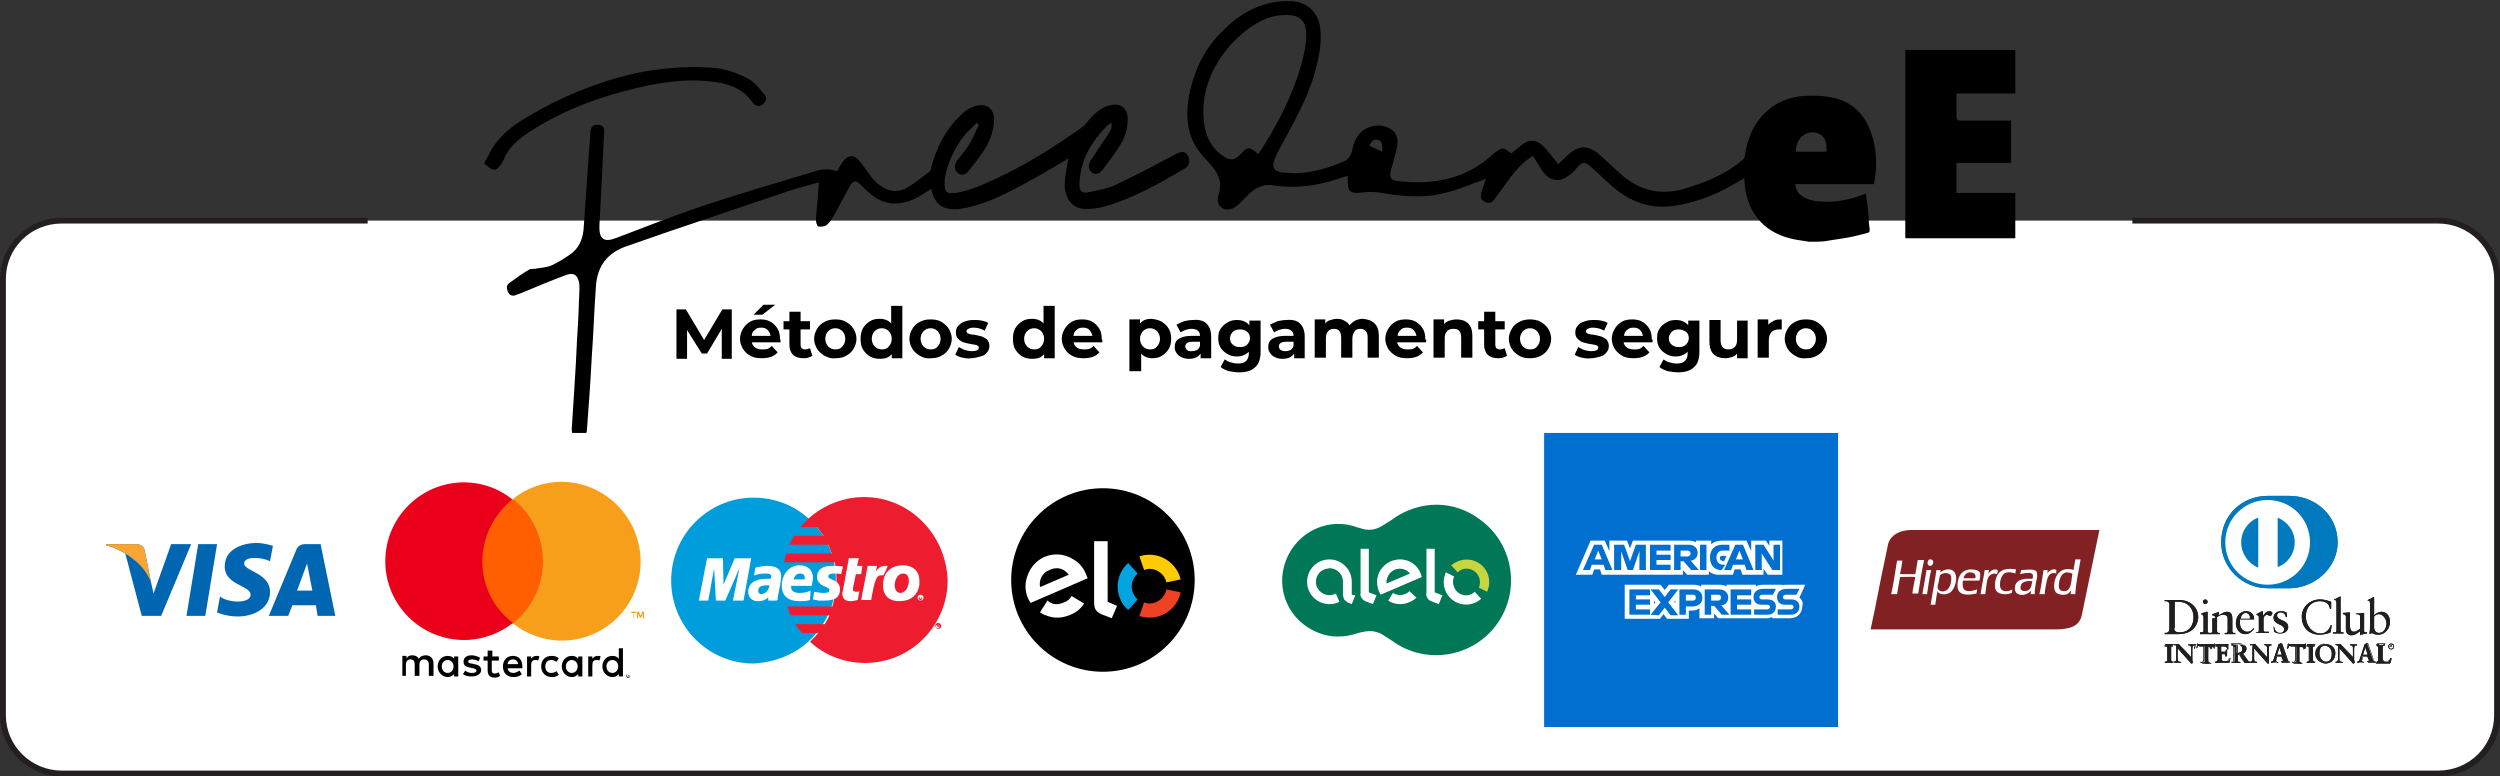 <?xml version="1.0" encoding="utf-8"?>
<!-- Generator: Adobe Illustrator 24.2.0, SVG Export Plug-In . SVG Version: 6.00 Build 0)  -->
<svg version="1.1" id="Layer_1" xmlns="http://www.w3.org/2000/svg" xmlns:xlink="http://www.w3.org/1999/xlink" x="0px" y="0px"
	 viewBox="0 0 425 132" style="enable-background:new 0 0 425 132;" xml:space="preserve">
<rect x="0" y="0" width="425" height="132" fill="#333333" stroke="none"/>
<style type="text/css">
	.st0{fill:#FFFFFF;}
	.st1{fill:#231F20;}
	.st2{fill:#0066B2;}
	.st3{fill:#F9A533;}
	.st4{fill:#FF5F00;}
	.st5{fill:#EB001B;}
	.st6{fill:#F79E1B;}
	.st7{fill-rule:evenodd;clip-rule:evenodd;fill:#FFFFFF;}
	.st8{fill-rule:evenodd;clip-rule:evenodd;fill:#009DDD;}
	.st9{fill-rule:evenodd;clip-rule:evenodd;fill:#ED1C2E;}
	.st10{fill:#FFCB05;}
	.st11{fill:#00A4E0;}
	.st12{fill:#EF4123;}
	.st13{fill:#007858;}
	.st14{fill:#C7D540;}
	.st15{fill:#016FD0;}
	.st16{fill:#822124;}
	.st17{fill:#0079BE;}
	.st18{fill:#211E1F;}
</style>
<g>
	<path class="st0" d="M414.5,131.5h-404c-5.5,0-10-4.5-10-10v-74c0-5.5,4.5-10,10-10h404c5.5,0,10,4.5,10,10v74
		C424.5,127,420,131.5,414.5,131.5z"/>
	<path class="st1" d="M414.5,37h-52v1h52c5.2,0,9.5,4.2,9.5,9.4v74.2c0,5.2-4.2,9.4-9.5,9.4H10.5c-5.2,0-9.5-4.2-9.5-9.4V47.4
		c0-5.2,4.2-9.4,9.5-9.4h52v-1h-52C4.7,37,0,41.7,0,47.4v74.2c0,5.7,4.7,10.4,10.5,10.4h404.1c5.8,0,10.5-4.7,10.5-10.4V47.4
		C425,41.7,420.3,37,414.5,37z"/>
	<g id="freedomee_1_">
		<path d="M342.6,40.5c-6.2,0-12.3,0-18.5,0c-0.1,0-0.1,0-0.2-0.1c0-10.6,0-21.2,0-31.9c6.2,0,12.5,0,18.7,0c0,2.5,0,4.9,0,7.4
			c-3.3,0-6.6,0-10,0c0,1.4,0,2.6,0,3.9c0,0.6,0.2,0.7,0.7,0.7c2.3,0,4.6,0,6.9,0c0.6,0,1.1,0,1.7,0c0,2.4,0,4.8,0,7.2
			c-3.1,0-6.2,0-9.3,0c0,1.8,0,3.4,0,5.1c3.4,0,6.7,0,10,0C342.6,35.4,342.6,38,342.6,40.5z"/>
		<path d="M307.6,41.1c-1.1-0.2-2.3-0.3-3.4-0.6c-4.5-1.2-7.1-4.4-7.6-9.1c-0.2-2.7-0.2-5.3,0.7-7.8c1.5-4.3,5-7.1,9.6-7.3
			c1.7-0.1,3.5,0,5.1,0.4c3.9,1,5.8,4,6.6,7.7c0.5,2.3,0.4,4.6,0,6.9c-4.5,0-8.9,0-13.4,0c0.1,1.3,0.9,2,1.8,2.4
			c1.3,0.6,2.7,0.6,4.1,0.6c2.1-0.1,4.1-0.6,6.1-1.4c0.2,1.5,0.4,2.9,0.5,4.3c0,0.2,0,0.3,0,0.5c0.2,2.1,0.5,1.7-1.4,2.2
			c-1.8,0.5-3.6,0.7-5.4,1c-0.2,0-0.4,0.1-0.6,0.1C309.5,41.1,308.5,41.1,307.6,41.1z M305.3,25.8c1.7,0,3.5,0,5.2,0
			c0.2-2-0.7-3.3-2.4-3.3C306.5,22.5,305.2,24,305.3,25.8z"/>
		<path d="M256.9,26.1c0.6-0.5,1.1-0.9,1.7-1.4c1.4-1.1,2.6-1,3.8,0.2c0.7,0.7,1.2,1.4,1.8,2.1c0.2,0.3,0.4,0.5,0.7,0.9
			c0.6-0.6,1.2-1.1,1.7-1.6c1.8-1.6,3.3-1.7,5.2-0.1c1.4,1.2,2.8,2.6,4.2,3.8c3.1,2.5,6.5,3.2,10.3,2.1c3.6-1.1,7-2.4,9.9-4.9
			c0.3-0.2,0.5-0.6,0.6-1c0.1,0.1-0.1,3.8-0.2,4c-0.7,0.5-1.5,0.9-2.2,1.3c-3.1,1.8-6.4,3-9.9,3.5c-3.9,0.6-7.4-0.7-10.4-3.3
			c-1.2-1.1-2.4-2.2-3.6-3.3c-1-1-1.6-0.9-2.5,0.2c-0.4,0.5-0.9,1-1.4,1.3c-1.5,1.1-3.1,0.9-4.2-0.6c-0.7-0.9-1.2-1.9-1.8-2.8
			c-2,1.2-3.3,2.9-4.6,4.7c-0.6,0.9-1.3,1.7-1.9,2.6c-0.4,0.6-0.9,0.9-1.7,0.5c-0.7-0.4-0.8-0.8-0.5-1.8c0.2-0.6,0.4-1.3,0.7-2.1
			c-0.7,0.3-1.3,0.5-1.9,0.7c-2.3,0.9-4.5,1.7-7,2.1c-3,0.4-5.9,0.1-8.8-0.4c-1-0.2-2.1-0.2-3.1-0.1c-2.3,0.3-2.7,0-2.7-2.3
			c0-0.1,0-0.2,0-0.5c-0.6,0.2-1.1,0.3-1.6,0.5c-3.6,1.2-7.3,1.7-11.1,1.1c-1.8-0.3-3.3,0.6-4.5,1.9c-0.6,0.6-1.2,1.3-1.9,1.8
			c-1.4,0.9-2.9,0.3-3-1.2c0-0.4,0.1-0.7,0.2-1.1c0.6-1.9-0.1-3.4-1.3-4.8c-0.8-0.9-1.6-1.7-2.3-2.7c-1.7-2.5-2-5.4-1.6-8.3
			c0.7-4.4,2.4-8.4,5.6-11.6c3.3-3.4,7.1-5.5,12-5.3c2.5,0.1,4.4,1.8,4.8,4.3c0.4,2.7-0.2,5.3-0.9,7.9c-1.2,4.3-3.5,8.3-5.6,12.2
			c-0.5,0.9-1,1.8-1.3,2.7c-0.4,1.1,0,1.8,1.2,2c1.1,0.1,2.2,0.2,3.3,0.1c2.5-0.2,4.9-0.9,7.2-1.9c1-0.4,1.4-1.1,1.6-2.1
			c0.4-1.9,1.3-3.4,3.3-3.9c1-0.3,2-0.2,3,0.3c1.1,0.6,1.6,1.6,1.3,3.2c-0.3,1.3-0.6,2.5-1,3.8c-0.4,1.4-0.1,1.9,1.4,2
			c3.6,0.4,7,0.2,10.4-1.1c2-0.8,3.7-1.9,5.3-3.3c0.3-0.3,0.6-0.5,0.9-0.7c0.8-0.6,1.2-0.6,2,0.1C256.5,25.7,256.7,25.9,256.9,26.1z
			 M213.8,26.2c0.1-0.1,0.1-0.1,0.2-0.1c3.1-4.8,5.8-9.9,7.3-15.4c0.5-1.9,0.9-3.8,0.7-5.7c-0.2-1.4-1.1-2.3-2.5-2.4
			c-1.9-0.2-3.6,0.2-5.2,1c-4.7,2.4-10.7,9.1-9.6,17.4c0.3,2.4,1.4,4.4,3.5,5.7c1,0.6,1.6,0.5,2.4-0.2c0.3-0.3,0.6-0.6,0.9-0.9
			c0.5-0.5,1.1-0.5,1.6,0C213.4,25.7,213.6,25.9,213.8,26.2z M232.8,24.8c0.7,0.3,1.4,0.6,2.2,1c-0.1-0.8,0.2-1.7-0.7-2
			C233.6,23.5,233.1,24,232.8,24.8z"/>
		<path d="M98.2,74.6c-0.8-0.3-1-0.9-1-1.7c0.3-5.1,0.7-10.2,0.9-15.3c0.2-2.8,0.3-5.5,0.4-8.3c0-0.3,0-0.6,0-0.9
			c-0.2-1.6-0.9-2.2-2.4-1.6c-2.4,0.9-4.8,1.9-7.2,2.9c-0.4,0.2-0.9,0.3-1.3,0.5c-0.6,0.2-1.1-0.1-1.3-0.7c-0.2-0.5-0.2-1.1,0.3-1.4
			c1.1-0.8,2.2-1.6,3.4-2.3c0.2-0.1,0.6-0.1,0.9-0.1c1-0.2,2-0.2,2.9-0.6c1.1-0.5,2.2-1.2,3.2-1.9c1.4-1,2-2.4,2.2-4.1
			c0.3-4.3,0.6-8.6,0.9-12.9c0.1-1.3,0.2-2.7,0.3-4c0.1-0.8,0.6-1,1.3-1c0.8,0.1,1.1,0.5,1,1.2c-0.1,2.8-0.3,5.6-0.4,8.4
			c-0.1,2.5-0.3,5-0.4,7.5c-0.1,2.4,0.8,3,3,2.1c4.8-1.8,9.5-3.7,14.3-5.3c6.6-2.2,13.4-4.2,20.1-6.2c0.5-0.1,1-0.1,1.5-0.1
			c0.5,0,1,0.2,1.5,0.3c0.3-0.5,0.6-1.1,0.9-1.5c1-1.4,2.1-1.4,3.1,0c0.7,0.9,1.3,1.8,2,2.7c0.3,0.3,0.6,0.6,0.9,0.9
			c1.6,1.4,3.4,1.7,5.2,0.6c1.3-0.8,2.5-1.8,3.7-2.7c0.1-0.1,0.2-0.4,0.2-0.6c0.9-3.4,2.4-6.4,4.9-8.8c0.9-0.9,1.9-1.6,3.2-1.8
			c1.5-0.2,2.5,0.7,2.6,2.2c0,1.9-0.6,3.6-1.5,5.1c-0.8,1.3-1.8,2.6-2.8,3.8c-0.6,0.8-1.3,0.9-1.9,0.4c-0.6-0.5-0.6-1.4-0.1-2.1
			c0.7-0.9,1.5-1.8,2.1-2.8c0.6-1,1.1-2.2,1.6-3.3c-0.1-0.1-0.2-0.2-0.4-0.3c-0.7,0.8-1.6,1.5-2.2,2.3c-1.5,2-2.6,4.2-3.1,6.7
			c-0.1,0.3-0.1,0.6-0.1,0.9c-0.1,2,0.3,2.3,2.4,1.9c1.6-0.3,3.2-0.9,4.7-1.6c5.8-2.5,11.1-5.8,16.3-9.5c0.5-0.3,0.8-0.9,1.2-1.3
			c1.1-1.2,2.3-2.3,4-2.5c1.4-0.2,2.4,0.7,2.5,2.1c0.1,1.7-0.4,3.4-1.3,4.8c-0.9,1.4-1.9,2.8-2.9,4.1c-0.7,0.9-1.4,1-2,0.4
			c-0.6-0.5-0.5-1.5,0.1-2.2c1-1.5,2-3,3-4.5c0.3-0.4,0.4-1,0.4-1.6c-0.3,0.2-0.6,0.3-0.8,0.5c-2.8,2.8-4.6,6-4.7,10
			c0,1,0.4,1.5,1.4,1.3c1.6-0.3,3.3-0.6,4.8-1.3c3.4-1.6,6.8-3.4,10.2-5.2c0.9-0.5,1.6-0.5,2,0.2c0.5,0.8,0.3,1.8-0.4,2.2
			c-4.4,2.6-8.8,5.1-13.7,6.5c-1.1,0.3-2.4,0.5-3.6,0.4c-1.9-0.1-3.2-1.8-3.2-4.1c0-1.3,0.3-2.5,0.5-3.8c0-0.2,0.1-0.5,0.2-0.7
			c-2.4,1.4-4.7,2.8-7.1,4.1c-3.3,1.8-6.6,3.5-10.2,4.3c-1,0.2-2.1,0.4-3.1,0.2c-1.8-0.3-2.6-1.6-3-3.4c-0.3,0.2-0.5,0.4-0.8,0.5
			c-1.5,1.1-3.2,1.9-5.1,2c-1.7,0.1-3.2-0.6-4.5-1.7c-0.6-0.5-1.1-1-1.6-1.5c-0.8-0.8-1.3-0.7-1.8,0.2c-0.9,1.6-1.7,3.2-2.6,4.8
			c-0.4,0.6-0.7,1.3-1.3,1.8c-0.3,0.3-1,0.4-1.5,0.3c-0.2,0-0.4-0.8-0.4-1.2c0.1-1.6,0.3-3.1,0.4-4.7c0-0.5,0.1-1,0.1-1.6
			c-1.7,0.5-3.3,0.9-4.9,1.4c-6.9,2.3-13.8,4.7-20.7,7c-2.3,0.8-4.6,1.6-6.9,2.4c-3.4,1.1-5.2,3.4-5.4,7c-0.3,4-0.4,7.9-0.7,11.9
			c-0.2,4-0.5,8.1-0.8,12.1c0,0.7-0.2,1.2-0.8,1.5C98.7,74.6,98.4,74.6,98.2,74.6z"/>
		<path d="M82.4,27.5c0.3-0.5,0.6-0.9,0.8-1.4c1.4-2.8,3.8-4.7,6.4-6.2c5.7-3.4,11.7-5.9,18.2-7.4c4.3-0.9,8.7-1.3,13-1
			c2.3,0.1,4.6,0.9,6.6,2c1,0.6,1.8,1.7,2.6,2.6c0.4,0.5,0.3,1.1-0.3,1.6c-0.6,0.5-1.2,0.4-1.7-0.2c-2.2-3.2-5.6-3.6-9-3.8
			c-4.4-0.2-8.7,0.7-12.9,1.8c-5.7,1.5-11.2,3.7-16.2,7c-1.8,1.2-3.5,2.6-4.3,4.7c-0.1,0.2-0.2,0.3-0.2,0.4c-1,1.6-1.5,1.6-2.8,0.4
			c-0.1-0.1-0.2-0.1-0.3-0.2C82.4,27.7,82.4,27.6,82.4,27.5z"/>
	</g>
	<g>
		<g id="visa">
			<polygon class="st0" points="12.5,73.6 62.5,73.6 62.5,123.6 12.5,123.6 12.5,73.6 			"/>
			<g>
				<g>
					<polygon class="st2" points="34.9,104.7 31.7,104.7 33.7,92.5 36.9,92.5 					"/>
					<path class="st2" d="M29.1,92.5l-3,8.4l-0.4-1.8l0,0l-1.1-5.5c0,0-0.1-1.1-1.5-1.1h-5L18,92.7c0,0,1.5,0.3,3.3,1.4l2.8,10.6
						h3.3l5.1-12.2H29.1z"/>
					<path class="st2" d="M54,104.7H57l-2.5-12.2h-2.6c-1.2,0-1.5,0.9-1.5,0.9l-4.7,11.3H49l0.7-1.8h4L54,104.7z M50.5,100.4
						l1.7-4.6l0.9,4.6H50.5z"/>
					<path class="st2" d="M45.9,95.4l0.5-2.6c0,0-1.4-0.5-2.9-0.5c-1.6,0-5.3,0.7-5.3,4c0,3.2,4.4,3.2,4.4,4.8s-3.9,1.4-5.2,0.3
						l-0.5,2.7c0,0,1.4,0.7,3.6,0.7c2.2,0,5.4-1.1,5.4-4.2c0-3.2-4.4-3.5-4.4-4.8C41.5,94.5,44.5,94.7,45.9,95.4z"/>
				</g>
				<path class="st3" d="M25.7,99.1l-1.1-5.5c0,0-0.1-1.1-1.5-1.1h-5L18,92.7c0,0,2.4,0.5,4.7,2.4C25,96.8,25.7,99.1,25.7,99.1z"/>
			</g>
		</g>
		<g>
			<polygon class="st0" points="62.5,73.6 112.5,73.6 112.5,123.6 62.5,123.6 62.5,73.6 			"/>
			<g>
				<path id="XMLID_622_" d="M73.7,115v-2.2c0-0.8-0.5-1.4-1.3-1.4c-0.4,0-0.9,0.1-1.2,0.6c-0.2-0.4-0.6-0.6-1.1-0.6
					c-0.4,0-0.7,0.1-1,0.5v-0.4h-0.7v3.4H69v-1.9c0-0.6,0.3-0.9,0.8-0.9c0.5,0,0.7,0.3,0.7,0.9v1.9h0.8v-1.9c0-0.6,0.3-0.9,0.8-0.9
					c0.5,0,0.8,0.3,0.8,0.9v1.9H73.7z M84.9,111.6h-1.2v-1h-0.8v1h-0.7v0.7h0.7v1.6c0,0.8,0.3,1.3,1.2,1.3c0.3,0,0.7-0.1,0.9-0.3
					l-0.2-0.6c-0.2,0.1-0.5,0.2-0.7,0.2c-0.4,0-0.5-0.2-0.5-0.6v-1.6h1.2V111.6z M91.2,111.5c-0.4,0-0.7,0.2-0.9,0.5v-0.4h-0.7v3.4
					h0.7v-1.9c0-0.6,0.2-0.9,0.7-0.9c0.2,0,0.3,0,0.5,0.1l0.2-0.7C91.6,111.5,91.4,111.5,91.2,111.5L91.2,111.5z M81.6,111.8
					c-0.4-0.2-0.9-0.4-1.4-0.4c-0.9,0-1.4,0.4-1.4,1.1c0,0.6,0.4,0.9,1.2,1l0.4,0.1c0.4,0.1,0.6,0.2,0.6,0.4c0,0.3-0.3,0.4-0.8,0.4
					c-0.5,0-0.9-0.2-1.1-0.4l-0.4,0.6c0.4,0.3,0.9,0.4,1.5,0.4c1,0,1.6-0.5,1.6-1.1c0-0.6-0.5-0.9-1.2-1l-0.4-0.1
					c-0.3,0-0.6-0.1-0.6-0.3c0-0.3,0.2-0.4,0.7-0.4c0.4,0,0.9,0.2,1.1,0.3L81.6,111.8z M101.6,111.5c-0.4,0-0.7,0.2-0.9,0.5v-0.4
					H100v3.4h0.7v-1.9c0-0.6,0.2-0.9,0.7-0.9c0.2,0,0.3,0,0.5,0.1l0.2-0.7C102,111.5,101.8,111.5,101.6,111.5L101.6,111.5z
					 M92,113.3c0,1,0.7,1.8,1.8,1.8c0.5,0,0.9-0.1,1.2-0.4l-0.4-0.6c-0.3,0.2-0.6,0.3-0.9,0.3c-0.6,0-1-0.4-1-1.1
					c0-0.7,0.4-1.1,1-1.1c0.3,0,0.6,0.1,0.9,0.3l0.4-0.6c-0.4-0.3-0.7-0.4-1.2-0.4C92.7,111.5,92,112.2,92,113.3L92,113.3z
					 M99,113.3v-1.7h-0.7v0.4c-0.2-0.3-0.6-0.5-1.1-0.5c-1,0-1.7,0.8-1.7,1.8c0,1,0.8,1.8,1.7,1.8c0.5,0,0.8-0.2,1.1-0.5v0.4H99
					V113.3z M96.2,113.3c0-0.6,0.4-1.1,1-1.1c0.6,0,1,0.5,1,1.1s-0.4,1.1-1,1.1C96.6,114.4,96.2,113.9,96.2,113.3L96.2,113.3z
					 M87.2,111.5c-1,0-1.7,0.7-1.7,1.8c0,1.1,0.7,1.8,1.8,1.8c0.5,0,1-0.1,1.4-0.5l-0.4-0.6c-0.3,0.2-0.7,0.4-1,0.4
					c-0.5,0-0.9-0.2-1-0.8h2.5c0-0.1,0-0.2,0-0.3C88.8,112.2,88.2,111.5,87.2,111.5L87.2,111.5z M87.2,112.1c0.5,0,0.8,0.3,0.9,0.8
					h-1.8C86.3,112.5,86.6,112.1,87.2,112.1L87.2,112.1z M105.9,113.3v-3.1h-0.7v1.8c-0.2-0.3-0.6-0.5-1.1-0.5c-1,0-1.7,0.8-1.7,1.8
					c0,1,0.8,1.8,1.7,1.8c0.5,0,0.8-0.2,1.1-0.5v0.4h0.7V113.3z M106.8,114.7C106.8,114.7,106.8,114.7,106.8,114.7
					c0.1,0,0.1,0,0.2,0.1c0,0,0,0,0,0.1c0,0,0,0.1,0,0.1c0,0,0,0.1,0,0.1c0,0,0,0,0,0.1c0,0,0,0-0.1,0c0,0-0.1,0-0.1,0
					c0,0-0.1,0-0.1,0c0,0-0.1,0-0.1,0c0,0,0,0,0-0.1c0,0,0-0.1,0-0.1c0,0,0-0.1,0-0.1c0,0,0,0,0-0.1
					C106.6,114.7,106.7,114.7,106.8,114.7C106.7,114.7,106.8,114.7,106.8,114.7z M106.8,115.1C106.8,115.1,106.8,115.1,106.8,115.1
					c0.1,0,0.1,0,0.1,0c0,0,0,0,0-0.1c0,0,0,0,0-0.1c0,0,0,0,0-0.1c0,0,0,0,0-0.1c0,0,0,0-0.1,0c0,0,0,0-0.1,0c0,0,0,0-0.1,0
					c0,0,0,0-0.1,0c0,0,0,0,0,0.1c0,0,0,0,0,0.1c0,0,0,0,0,0.1c0,0,0,0,0,0.1C106.7,115,106.7,115,106.8,115.1
					C106.7,115.1,106.8,115.1,106.8,115.1z M106.8,114.8C106.8,114.8,106.8,114.8,106.8,114.8C106.9,114.8,106.9,114.8,106.8,114.8
					c0.1,0.1,0.1,0.1,0.1,0.1c0,0,0,0,0,0l0.1,0.1h-0.1l-0.1-0.1h0v0.1h0L106.8,114.8L106.8,114.8z M106.7,114.8L106.7,114.8
					L106.7,114.8C106.8,114.9,106.8,114.9,106.7,114.8C106.8,114.9,106.8,114.9,106.7,114.8C106.8,114.8,106.8,114.8,106.7,114.8
					C106.8,114.8,106.8,114.8,106.7,114.8L106.7,114.8z M103.1,113.3c0-0.6,0.4-1.1,1-1.1c0.6,0,1,0.5,1,1.1s-0.4,1.1-1,1.1
					C103.5,114.4,103.1,113.9,103.1,113.3L103.1,113.3z M77.9,113.3v-1.7h-0.7v0.4c-0.2-0.3-0.6-0.5-1.1-0.5c-1,0-1.7,0.8-1.7,1.8
					c0,1,0.8,1.8,1.7,1.8c0.5,0,0.8-0.2,1.1-0.5v0.4h0.7V113.3z M75.1,113.3c0-0.6,0.4-1.1,1-1.1c0.6,0,1,0.5,1,1.1s-0.4,1.1-1,1.1
					C75.5,114.4,75.1,113.9,75.1,113.3z"/>
				<rect x="81.3" y="84.9" class="st4" width="11.7" height="21.1"/>
				<path id="XMLID_35_" class="st5" d="M82,95.5c0-4.3,2-8.1,5.1-10.6C84.9,83.1,82,82,78.9,82c-7.4,0-13.4,6-13.4,13.4
					c0,7.4,6,13.4,13.4,13.4c3.1,0,6-1.1,8.3-2.9C84,103.5,82,99.7,82,95.5z"/>
				<path class="st6" d="M108.9,95.5c0,7.4-6,13.4-13.4,13.4c-3.1,0-6-1.1-8.3-2.9c3.1-2.5,5.1-6.3,5.1-10.6s-2-8.1-5.1-10.6
					c2.3-1.8,5.2-2.9,8.3-2.9C102.9,82,108.9,88,108.9,95.5z M107.8,105.1v-0.9h0.4v-0.2h-0.9v0.2h0.4v0.9H107.8z M109.5,105.1V104
					h-0.3l-0.3,0.7l-0.3-0.7h-0.3v1.1h0.2v-0.8l0.3,0.7h0.2l0.3-0.7v0.8H109.5z"/>
			</g>
		</g>
		<g>
			<polygon class="st7" points="112.5,73.6 162.5,73.6 162.5,123.6 112.5,123.6 112.5,73.6 			"/>
			<g id="maestro">
				<path class="st8" d="M137.5,109c2.8-2.6,4.6-6.3,4.6-10.4c0-4.1-1.8-7.9-4.6-10.4c-2.5-2.3-5.8-3.6-9.4-3.6
					c-7.7,0-14,6.3-14,14.1c0,7.8,6.3,14.1,14,14.1C131.7,112.6,135,111.3,137.5,109L137.5,109z"/>
				<path class="st9" d="M146.9,84.5c-3.6,0-6.9,1.4-9.4,3.6c-0.5,0.5-1,1-1.4,1.5h2.8c0.4,0.5,0.7,1,1.1,1.5h-5
					c-0.3,0.5-0.6,1-0.8,1.5h6.6c0.2,0.5,0.4,1,0.6,1.5h-7.7c-0.2,0.5-0.3,1-0.4,1.5h8.6c0.2,1,0.3,2,0.3,3c0,1.6-0.3,3.1-0.7,4.5
					h-7.7c0.2,0.5,0.4,1,0.6,1.5h6.6c-0.2,0.5-0.5,1-0.8,1.5h-5c0.3,0.5,0.7,1,1.1,1.5h2.8c-0.4,0.5-0.9,1-1.4,1.5
					c2.5,2.3,5.8,3.6,9.4,3.6c7.7,0,14-6.3,14-14.1C160.8,90.8,154.6,84.5,146.9,84.5L146.9,84.5z"/>
				<path class="st9" d="M159,106.4c0-0.3,0.2-0.5,0.5-0.5c0.2,0,0.5,0.2,0.5,0.5c0,0.3-0.2,0.5-0.5,0.5
					C159.2,106.9,159,106.7,159,106.4L159,106.4z M159.4,106.8c0.2,0,0.3-0.2,0.3-0.3c0-0.2-0.2-0.3-0.3-0.3c-0.2,0-0.3,0.2-0.3,0.3
					C159.1,106.6,159.2,106.8,159.4,106.8L159.4,106.8z M159.4,106.6L159.4,106.6l-0.1-0.4h0.2c0,0,0.1,0,0.1,0c0,0,0.1,0.1,0.1,0.1
					c0,0,0,0.1-0.1,0.1l0.1,0.2h-0.1l-0.1-0.2h-0.1V106.6v-0.2h0.1c0,0,0,0,0.1,0c0,0,0,0,0,0c0,0,0,0,0,0c0,0,0,0-0.1,0h0v0.1
					V106.6L159.4,106.6z"/>
				<path class="st7" d="M156,101.6c0-0.3,0.2-0.5,0.5-0.5c0.2,0,0.5,0.2,0.5,0.5c0,0.3-0.2,0.5-0.5,0.5
					C156.2,102.1,156,101.9,156,101.6L156,101.6z M156.5,102c0.2,0,0.3-0.2,0.3-0.3c0-0.2-0.2-0.3-0.3-0.3c-0.2,0-0.3,0.2-0.3,0.3
					C156.1,101.8,156.3,102,156.5,102L156.5,102z M156.4,101.8L156.4,101.8l-0.1-0.4h0.2c0,0,0.1,0,0.1,0c0,0,0.1,0.1,0.1,0.1
					c0,0,0,0.1-0.1,0.1l0.1,0.2h-0.1l-0.1-0.2h-0.1V101.8v-0.2h0.1c0,0,0,0,0.1,0c0,0,0,0,0,0c0,0,0,0,0,0c0,0,0,0-0.1,0h0v0.1
					V101.8L156.4,101.8z"/>
				<polygon class="st7" points="126.4,102.1 124.6,102.1 125.7,96.6 123.3,102.1 121.7,102.1 121.4,96.6 120.4,102.1 118.8,102.1 
					120.2,94.9 122.9,94.9 123,99.4 124.9,94.9 127.7,94.9 126.4,102.1 				"/>
				<path class="st7" d="M145.8,102c-0.5,0.1-0.8,0.2-1.2,0.2c-0.9,0-1.4-0.4-1.4-1.3c0-0.2,0-0.3,0.1-0.5l0.1-0.6l0.1-0.5l0.8-4.4
					h1.7l-0.3,1.3h0.9l-0.2,1.4h-0.9l-0.5,2.4c0,0.1,0,0.2,0,0.2c0,0.3,0.2,0.4,0.6,0.4c0.2,0,0.4,0,0.5-0.1L145.8,102L145.8,102z"
					/>
				<path class="st7" d="M150.9,96.3c-0.1-0.1-0.2-0.1-0.2-0.1c-0.1,0-0.1,0-0.1,0c-0.1,0-0.1,0-0.2,0c-0.6,0-1,0.3-1.5,0.9l0.2-0.9
					h-1.6l-1.1,5.8h1.7c0.6-3.5,0.9-4.2,1.7-4.2c0.1,0,0.1,0,0.2,0l0.2,0L150.9,96.3L150.9,96.3z"/>
				<path class="st7" d="M138.9,98.1c0,0.7,0.4,1.2,1.3,1.6c0.7,0.3,0.8,0.4,0.8,0.6c0,0.4-0.3,0.5-1,0.5c-0.5,0-1-0.1-1.6-0.2
					l-0.2,1.3l0.1,0l0.3,0.1c0.1,0,0.3,0,0.5,0.1c0.4,0,0.7,0,1,0c1.9,0,2.7-0.6,2.7-1.9c0-0.8-0.4-1.3-1.2-1.6
					c-0.7-0.3-0.8-0.4-0.8-0.6c0-0.3,0.3-0.5,0.9-0.5c0.3,0,0.8,0,1.3,0.1l0.3-1.3c-0.5-0.1-1.1-0.1-1.5-0.1
					C139.6,96.1,138.9,97,138.9,98.1L138.9,98.1z"/>
				<path class="st7" d="M132,102.1h-1.4l0-0.6c-0.4,0.5-1,0.7-1.8,0.7c-0.9,0-1.6-0.6-1.6-1.6c0-1.4,1.1-2.2,3.1-2.2
					c0.2,0,0.4,0,0.7,0c0.1-0.2,0.1-0.3,0.1-0.4c0-0.4-0.3-0.5-1.1-0.5c-0.5,0-1.1,0.1-1.4,0.2l-0.2,0.1l-0.2,0l0.2-1.3
					c0.9-0.2,1.4-0.3,2.1-0.3c1.5,0,2.3,0.6,2.3,1.7c0,0.3,0,0.5-0.1,1.1l-0.4,2.1l-0.1,0.4l0,0.3l0,0.2L132,102.1L132,102.1z
					 M130.8,99.5c-0.2,0-0.3,0-0.4,0c-1,0-1.5,0.3-1.5,0.9c0,0.4,0.2,0.6,0.6,0.6C130.2,100.9,130.7,100.3,130.8,99.5L130.8,99.5z"
					/>
				<path class="st7" d="M137.7,102c-0.6,0.2-1.2,0.2-1.8,0.2c-1.9,0-3-0.9-3-2.6c0-2,1.3-3.5,3-3.5c1.4,0,2.3,0.8,2.3,2.1
					c0,0.4-0.1,0.8-0.2,1.4h-3.5c0,0.1,0,0.1,0,0.2c0,0.7,0.5,1,1.5,1c0.6,0,1.2-0.1,1.8-0.4L137.7,102L137.7,102z M136.8,98.5
					c0-0.1,0-0.2,0-0.3c0-0.5-0.3-0.7-0.8-0.7c-0.6,0-0.9,0.4-1.1,1L136.8,98.5L136.8,98.5z"/>
				<path class="st7" d="M156.3,99.4c-0.3,1.9-1.6,2.8-3.4,2.8c-2,0-2.8-1.2-2.8-2.7c0-2.1,1.3-3.4,3.4-3.4c1.8,0,2.8,1.1,2.8,2.6
					C156.3,99.1,156.3,99.1,156.3,99.4L156.3,99.4z M154.5,98.7c0-0.6-0.2-1.2-1-1.2c-0.9,0-1.4,1.1-1.4,2c0,0.8,0.4,1.3,1,1.3
					c0.4,0,1.2-0.5,1.3-1.4C154.5,99.2,154.5,99,154.5,98.7L154.5,98.7z"/>
			</g>
		</g>
		<g>
			<polygon class="st0" points="162.5,73.6 212.5,73.6 212.5,123.6 162.5,123.6 162.5,73.6 			"/>
			<g>
				<circle cx="187.5" cy="98.6" r="15.6"/>
				<path class="st0" d="M175.2,102.5c-0.1-0.2-0.3-0.5-0.4-0.7c-0.6-1.3-0.6-2.7-0.1-4c0.5-1.4,1.5-2.5,2.8-3.1
					c1.6-0.7,3.4-0.6,5,0.4c1,0.6,1.7,1.4,2.2,2.7c0.1,0.2,0.1,0.3,0.2,0.5L175.2,102.5z M178.4,96.9c-1.2,0.5-1.8,1.6-1.6,2.9
					l4.9-2.1C180.8,96.6,179.7,96.3,178.4,96.9L178.4,96.9z M182.3,101.4C182.3,101.4,182.3,101.4,182.3,101.4l-0.1-0.1
					c-0.3,0.5-0.7,0.9-1.3,1.1c-1.1,0.5-2.1,0.4-2.8-0.3l-0.1,0.1c0,0,0,0,0,0l-1.2,1.9c0.3,0.2,0.6,0.4,1,0.5
					c1.4,0.6,2.8,0.5,4.2-0.1c1-0.4,1.8-1.1,2.3-1.9L182.3,101.4z M188.3,92v10.3l1.6,0.7l-0.9,2.1l-1.8-0.7
					c-0.4-0.2-0.7-0.4-0.9-0.7c-0.2-0.3-0.3-0.7-0.3-1.3V92H188.3z"/>
				<path class="st10" d="M195.4,94.3c-0.6,0-1.2,0.1-1.7,0.3l0.8,2.3c0.3-0.1,0.6-0.2,0.9-0.2c1.4,0,2.6,1,2.9,2.3l2.4-0.5
					C200.2,96.2,198,94.3,195.4,94.3L195.4,94.3z"/>
				<path class="st11" d="M192.4,99.7c0-0.9,0.4-1.7,1-2.2l-1.6-1.8c-1.1,1-1.8,2.4-1.8,4c0,1.6,0.7,3.1,1.8,4l1.6-1.8
					C192.8,101.4,192.4,100.6,192.4,99.7L192.4,99.7z"/>
				<path class="st12" d="M195.4,102.6c-0.3,0-0.6-0.1-0.9-0.2l-0.8,2.3c0.5,0.2,1.1,0.3,1.7,0.3c2.6,0,4.8-1.8,5.3-4.3l-2.4-0.5
					C198,101.6,196.8,102.6,195.4,102.6L195.4,102.6z"/>
			</g>
		</g>
		<g>
			<polygon class="st0" points="212.5,73.6 262.5,73.6 262.5,123.6 212.5,123.6 212.5,73.6 			"/>
			<g>
				<path class="st13" d="M244.2,85.8c-2.5,0-5,0.8-7.1,2.2c-0.1,0.1-1.1,0.8-1.2,0.8c-1.7,1.2-2.8,1.5-4.3,1.1
					c-0.1,0-0.5-0.2-0.7-0.2c-4.9-1.9-10.4,0.6-12.3,5.6s0.6,10.4,5.6,12.3c2,0.8,4.3,0.8,6.4,0.1c2.3-0.7,3.5-0.5,4.9,0.5
					c0.3,0.2,1,0.6,1.1,0.7c5.7,4.2,13.7,2.9,17.8-2.7c4.2-5.7,2.9-13.7-2.7-17.8C249.5,86.7,246.9,85.8,244.2,85.8z"/>
				<g>
					<path class="st0" d="M239.6,100.5c-0.7,0.7-1.9,0.9-2.8,0.3l-0.8,1.3c1.5,1,3.5,0.7,4.8-0.5L239.6,100.5z M238,95.1
						c-2.1,0-3.9,1.7-3.9,3.8c0,0.8,0.2,1.5,0.6,2.2l7-3C241.3,96.3,239.8,95.1,238,95.1L238,95.1z M235.7,99.2
						c-0.1-1.2,0.8-2.4,2-2.5c0.8-0.1,1.5,0.2,2,0.8L235.7,99.2z M243.9,93.3v7.4l1.3,0.5l-0.6,1.5l-1.3-0.5
						c-0.3-0.1-0.5-0.3-0.6-0.5c-0.2-0.3-0.3-0.6-0.2-0.9v-7.5H243.9z M232.7,93.3v7.4l1.3,0.5l-0.6,1.5l-1.3-0.5
						c-0.2-0.1-0.5-0.3-0.6-0.5c-0.2-0.3-0.3-0.6-0.2-0.9v-7.5H232.7z"/>
				</g>
				<path class="st14" d="M250.3,96.9c1.1,0.5,1.6,1.9,1.1,3c0,0,0,0,0,0l1.4,0.7c0.9-1.9,0.1-4.2-1.8-5.1c-1.4-0.7-3.1-0.4-4.3,0.6
					l1.1,1.2C248.5,96.6,249.5,96.5,250.3,96.9L250.3,96.9z"/>
				<path class="st0" d="M248.3,101c-1.1-0.5-1.6-1.9-1.1-3l-1.4-0.7c-0.9,1.9-0.1,4.2,1.8,5.1c1.4,0.7,3.1,0.4,4.2-0.6l-1.1-1.2
					C250.1,101.2,249.2,101.4,248.3,101z M229.8,101.1v-2.2c0-2.1-1.7-3.8-3.8-3.8s-3.8,1.7-3.8,3.8c0,2.1,1.7,3.8,3.8,3.8
					c0.6,0,1.2-0.1,1.7-0.4l-0.6-1.4c-1.1,0.6-2.5,0.2-3.1-0.9c-0.2-0.3-0.3-0.7-0.3-1.1c0-0.4,0.1-0.7,0.3-1.1
					c0.3-0.6,0.9-1,1.5-1.1c0.2,0,0.3-0.1,0.5-0.1c1.3,0,2.3,1,2.3,2.3v2.1c0,0.3,0.1,0.6,0.2,0.9c0.2,0.2,0.4,0.4,0.6,0.5l0.7,0.3
					l0.6-1.5L229.8,101.1z"/>
			</g>
		</g>
		<g>
			<polygon class="st15" points="262.5,73.6 312.5,73.6 312.5,123.6 262.5,123.6 262.5,73.6 			"/>
			<g>
				<g>
					<path class="st0" d="M305.9,101.6l1-2.2h-3.2c-0.3,0-0.5,0-0.7,0.1l0-0.1h-3.2c-0.5,0-1,0.1-1.3,0.3v-0.3h-5v0.3
						c-0.3-0.2-0.8-0.3-1.2-0.3h-3.1v0.3c-0.4-0.2-0.8-0.3-1.3-0.3h-1l0,0h-3.2l-0.7,0.9l-0.7-0.9h-1.1h-2.2h-2.8v5.8h2.8h2.1h1.1
						l0.6-0.8l0.6,0.8h1.1v0h2.6v-1.4h0.4c0.6,0,1-0.1,1.4-0.4v1.7h2.5v-0.8l0.7,0.8h1.1h2.2h1.9h1h2.1c0.3,0,0.6-0.1,0.9-0.2v0.2h3
						c1.3,0,2.1-0.9,2.1-2.1C306.6,102.5,306.3,101.9,305.9,101.6z M284.6,102.3l0.2-0.2v0.4L284.6,102.3z M281.2,102.1l0.2,0.3
						l-0.2,0.3V102.1z"/>
					<g>
						<path id="path3062" class="st15" d="M277,104.5v-4.3h3.5v1h-2.4v0.7h2.4v0.9h-2.4v0.8h2.4v0.9L277,104.5z"/>
						<path id="path3064" class="st15" d="M294.2,104.5v-4.3h3.5v1h-2.4v0.7h2.4v0.9h-2.4v0.8h2.4v0.9L294.2,104.5z"/>
						<path id="path3066" class="st15" d="M280.6,104.5l1.7-2.1l-1.7-2.2h1.4l1,1.3l1-1.3h1.3l-1.7,2.2l1.7,2.2H284l-1-1.3l-1,1.3
							L280.6,104.5z"/>
						<path id="path3068" class="st15" d="M285.5,100.2v4.3h1.1v-1.4h1.1c1,0,1.7-0.5,1.7-1.5c0-0.8-0.6-1.4-1.5-1.4H285.5
							L285.5,100.2z M286.6,101.1h1.2c0.3,0,0.5,0.2,0.5,0.5c0,0.3-0.2,0.5-0.5,0.5h-1.2V101.1L286.6,101.1z"/>
						<path id="path3072" class="st15" d="M289.8,100.2v4.3h1.1v-1.5h0.5l1.3,1.5h1.3l-1.4-1.6c0.6,0,1.2-0.5,1.2-1.3
							c0-0.9-0.7-1.4-1.5-1.4L289.8,100.2L289.8,100.2z M290.9,101.1h1.2c0.3,0,0.5,0.2,0.5,0.5c0,0.3-0.3,0.5-0.5,0.5h-1.2V101.1z"
							/>
						<path id="path3074" class="st15" d="M298.2,104.5v-0.9h2.2c0.3,0,0.5-0.2,0.5-0.4c0-0.2-0.1-0.4-0.5-0.4h-1
							c-0.8,0-1.3-0.5-1.3-1.3c0-0.7,0.4-1.4,1.7-1.4h2.1l-0.5,1h-1.8c-0.3,0-0.5,0.2-0.5,0.4c0,0.2,0.1,0.4,0.4,0.4h1
							c0.9,0,1.4,0.5,1.4,1.2c0,0.8-0.5,1.4-1.4,1.4H298.2z"/>
						<path id="path3076" class="st15" d="M302.2,104.5v-0.9h2.2c0.3,0,0.5-0.2,0.5-0.4c0-0.2-0.1-0.4-0.5-0.4h-1
							c-0.8,0-1.3-0.5-1.3-1.3c0-0.7,0.4-1.4,1.7-1.4h2.1l-0.5,1h-1.8c-0.3,0-0.5,0.2-0.5,0.4c0,0.2,0.1,0.4,0.4,0.4h1
							c0.9,0,1.4,0.5,1.4,1.2c0,0.8-0.5,1.4-1.4,1.4H302.2z"/>
					</g>
				</g>
				<g>
					<path class="st0" d="M300.8,91.9v0.9l-0.6-0.9h-2.5v1.8l-0.8-1.8h-2.2l-1.9,0c-0.8,0-1.4,0.2-1.9,0.6v-0.6h-2.6v0.3
						c-0.3-0.2-0.8-0.3-1.2-0.3h-2.3l-7.2,0l-0.5,1.3l-0.5-1.3l-3,0v1.8l-0.8-1.8h-2.4l-2.5,5.8h2.8l0.3-0.9h1l0.3,0.9h2.8l0,0h4.4
						h0.7h3.4v0h2.5v-0.8l0.7,0.8h3.3l0,0h0.4v-0.6c0.3,0.3,0.8,0.5,1.3,0.6l0,0h2.8l0.3-0.9h1l0.3,0.9h2.8l0,0h0.8v-1l0.7,1h2.5
						v-5.8H300.8z M292.8,95.3c-0.3,0-0.4-0.1-0.4-0.4c0-0.2,0-0.4,0.3-0.4h0.8l-0.4,0.9H292.8z"/>
					<g>
						<path id="path3046" class="st15" d="M271,92.6l-1.9,4.3h1.2l0.3-0.9h2l0.3,0.9h1.2l-1.8-4.3L271,92.6L271,92.6z M271.7,93.6
							l0.6,1.5h-1.2L271.7,93.6z"/>
						<path id="path3048" class="st15" d="M274.4,96.9v-4.3l1.7,0l1,2.8l1-2.8h1.7v4.3h-1.1v-3.2l-1.1,3.2h-0.9l-1.1-3.2v3.2H274.4z
							"/>
						<path id="path3050" class="st15" d="M280.5,96.9v-4.3h3.5v1h-2.4v0.7h2.4v0.9h-2.4V96h2.4v0.9L280.5,96.9z"/>
						<path id="path3052" class="st15" d="M284.6,92.6v4.3h1.1v-1.5h0.5l1.3,1.5h1.3l-1.4-1.6c0.6,0,1.2-0.5,1.2-1.3
							c0-0.9-0.7-1.4-1.5-1.4L284.6,92.6L284.6,92.6z M285.7,93.6h1.2c0.3,0,0.5,0.2,0.5,0.5c0,0.3-0.3,0.5-0.5,0.5h-1.2L285.7,93.6
							L285.7,93.6z"/>
						<path id="path3054" class="st15" d="M290.1,96.9H289v-4.3h1.1V96.9z"/>
						<path id="path3056" class="st15" d="M292.7,96.9h-0.2c-1.1,0-1.8-0.9-1.8-2.1c0-1.3,0.7-2.2,2.1-2.2h1.2v1h-1.2
							c-0.6,0-1,0.5-1,1.2c0,0.8,0.5,1.2,1.2,1.2h0.3L292.7,96.9z"/>
						<path id="path3058" class="st15" d="M295,92.6l-1.9,4.3h1.2l0.3-0.9h2l0.3,0.9h1.2l-1.8-4.3L295,92.6L295,92.6z M295.7,93.6
							l0.6,1.5h-1.2L295.7,93.6L295.7,93.6z"/>
						<path id="path3060" class="st15" d="M298.4,96.9v-4.3h1.4l1.7,2.7v-2.7h1.1v4.3h-1.3l-1.8-2.8v2.8H298.4z"/>
					</g>
				</g>
			</g>
		</g>
		<g>
			<polygon class="st0" points="312.5,73.6 362.5,73.6 362.5,123.6 312.5,123.6 312.5,73.6 			"/>
			<g>
				<path class="st16" d="M328.7,90.1h-4c-1.8,0.1-3.2,0.8-3.7,2.3c-0.2,0.8-0.3,1.6-0.5,2.4c-0.9,4.1-1.6,8.2-2.5,12.2h31.4
					c2.4,0,4.1-0.5,4.5-2.4c0.2-0.9,0.4-1.9,0.6-2.9c0.8-3.8,1.6-7.7,2.4-11.6H328.7z"/>
				<path class="st0" d="M328.4,96.1c0.2-0.1,0.4-0.6,0.1-0.9c-0.1-0.1-0.2-0.1-0.4-0.1c-0.2,0-0.3,0.1-0.3,0.2
					c-0.1,0.1-0.2,0.6,0,0.7C327.9,96.3,328.3,96.2,328.4,96.1z M326,95.3c-0.1,0.8-0.3,1.6-0.4,2.3c-0.9,0-1.8,0-2.6,0
					c0.2-0.8,0.3-1.5,0.4-2.3h-0.9c-0.3,1.9-0.6,3.9-1,5.7h1c0.2-1,0.3-1.9,0.5-2.9c0.8,0,1.8-0.1,2.6,0c-0.2,1-0.4,1.9-0.5,2.8h1
					c0.3-1.9,0.6-3.9,1-5.7H326z M339.6,96.9c-0.7-0.3-1.3,0.2-1.6,0.7c0.1-0.2,0.1-0.5,0.1-0.7h-0.7c-0.2,1.4-0.5,2.7-0.7,4.1h0.8
					c0.1-0.8,0.2-1.9,0.4-2.6c0.2-0.6,0.8-1.1,1.6-0.8C339.6,97.3,339.6,97.1,339.6,96.9z M340.1,100c-0.1-0.2-0.1-0.5-0.1-0.8
					c0-0.6,0.3-1.3,0.6-1.6c0.4-0.4,1.3-0.4,2-0.1c0-0.2,0.1-0.4,0.1-0.7c-1.1-0.2-2.2-0.1-2.8,0.5c-0.6,0.6-0.9,1.9-0.7,2.8
					c0.3,1,1.7,1.1,2.8,0.7c0-0.2,0.1-0.4,0.1-0.6C341.5,100.6,340.4,100.7,340.1,100z M349.6,96.9c-0.7-0.4-1.4,0.3-1.6,0.6
					c0.1-0.2,0.1-0.5,0.1-0.6h-0.7c-0.2,1.4-0.4,2.8-0.7,4.1h0.9c0-0.5,0.1-0.9,0.2-1.5c0.2-1.1,0.4-2.4,1.8-2
					C349.5,97.3,349.6,97.1,349.6,96.9L349.6,96.9z M327.5,96.9C327.5,96.9,327.5,96.9,327.5,96.9c-0.2,1.5-0.5,2.8-0.7,4.1h0.8
					c0.2-1.4,0.4-2.8,0.7-4.1L327.5,96.9L327.5,96.9z M335,96.8c-0.6,0-1.1,0.2-1.5,0.6c-0.5,0.5-0.8,1.5-0.7,2.5
					c0.2,1.4,1.8,1.3,3.2,1c0-0.2,0.1-0.4,0.1-0.7c-0.6,0.2-1.5,0.5-2.1,0.1c-0.4-0.3-0.4-1-0.3-1.6c0.9,0,1.9,0,2.8,0
					c0.1-0.4,0.2-0.9,0.1-1.3C336.4,96.9,335.7,96.8,335,96.8z M335.8,98.3h-2c0.1-0.5,0.5-1,1.1-1C335.5,97.3,336,97.6,335.8,98.3
					L335.8,98.3z M331.8,96.9c-0.7-0.3-1.6,0.1-2,0.4c0,0,0,0,0,0c0,0,0,0,0,0c0,0,0,0,0,0c0-0.1,0.1-0.2,0.1-0.4h-0.7
					c-0.3,2-0.7,4-1,5.9h0.8c0.1-0.8,0.2-1.6,0.4-2.3c0.2,0.7,1.5,0.6,2,0.3C332.4,100.3,333.2,97.5,331.8,96.9L331.8,96.9z
					 M331.1,100.2c-0.5,0.5-1.6,0.5-1.7-0.3c0-0.4,0.1-0.7,0.2-1.1c0.1-0.4,0.1-0.7,0.2-1c0.4-0.5,1.8-0.6,1.9,0.3
					C331.8,98.9,331.5,99.8,331.1,100.2z M352.8,95.1c-0.1,0.6-0.2,1.2-0.3,1.8c-2.1-0.7-3.3,0.9-3.3,2.8c0,0.4,0.1,0.7,0.3,1
					c0.4,0.4,1.5,0.6,2.1,0.2c0.1-0.1,0.2-0.2,0.3-0.3c0.1-0.1,0.1-0.2,0.2-0.2c0,0.2-0.1,0.4-0.1,0.6h0.8c0.1-2.1,0.6-3.9,0.9-5.9
					L352.8,95.1L352.8,95.1L352.8,95.1z M350.9,100.5c-0.6,0-0.9-0.3-0.9-0.9c0-1,0.4-2.2,1.3-2.3c0.4,0,0.7,0.1,1,0.2
					C352.1,98.7,352.2,100.5,350.9,100.5z M343.6,96.9c0,0.2-0.1,0.4-0.2,0.7c0.5-0.1,2.1-0.5,2.2,0.2c0,0.2,0,0.5-0.1,0.6
					c-1.4-0.1-2.6,0.1-2.9,1.1c-0.2,0.7,0,1.3,0.5,1.5c0.8,0.4,1.8-0.1,2.2-0.6c0,0.2-0.1,0.4-0.1,0.6h0.7c0-0.7,0.1-1.3,0.2-1.9
					c0.1-0.5,0.3-1.1,0.2-1.5C346.4,96.5,344.6,96.9,343.6,96.9L343.6,96.9z M345,100.2c-0.4,0.4-1.7,0.5-1.5-0.5c0.1-0.8,1-1,2-0.9
					C345.4,99.3,345.3,99.9,345,100.2L345,100.2z"/>
			</g>
		</g>
		<g>
			<polygon class="st0" points="362.5,73.6 412.5,73.6 412.5,123.6 362.5,123.6 362.5,73.6 			"/>
			<g>
				<path class="st17" d="M389.2,100c4.3,0,8.2-3.5,8.2-7.8c0-4.7-3.9-7.9-8.2-7.9h-3.7c-4.3,0-7.9,3.2-7.9,7.9
					c0,4.3,3.6,7.8,7.9,7.8H389.2z"/>
				<path class="st0" d="M385.5,85c-4,0-7.2,3.2-7.2,7.2c0,4,3.2,7.2,7.2,7.2c4,0,7.2-3.2,7.2-7.2C392.7,88.2,389.5,85,385.5,85z
					 M381,92.2L381,92.2c0-1.9,1.2-3.6,2.9-4.2v8.5C382.2,95.8,381,94.1,381,92.2z M387.2,96.4L387.2,96.4V88
					c1.7,0.7,2.9,2.3,2.9,4.2C390.1,94.1,388.9,95.8,387.2,96.4z"/>
				<path class="st17" d="M389.2,100c4.3,0,8.2-3.5,8.2-7.8c0-4.7-3.9-7.9-8.2-7.9h-3.7c-4.3,0-7.9,3.2-7.9,7.9
					c0,4.3,3.6,7.8,7.9,7.8H389.2z"/>
				<path class="st0" d="M385.5,85c-4,0-7.2,3.2-7.2,7.2c0,4,3.2,7.2,7.2,7.2c4,0,7.2-3.2,7.2-7.2C392.7,88.2,389.5,85,385.5,85z
					 M381,92.2L381,92.2c0-1.9,1.2-3.6,2.9-4.2v8.5C382.2,95.8,381,94.1,381,92.2z M387.2,96.4L387.2,96.4V88
					c1.7,0.7,2.9,2.3,2.9,4.2C390.1,94.1,388.9,95.8,387.2,96.4z"/>
				<path class="st18" d="M368.8,102.9c0-0.7-0.4-0.7-0.8-0.7V102c0.3,0,0.6,0,1,0c0.3,0,0.8,0,1.4,0c2.1,0,3.3,1.4,3.3,2.9
					c0,0.8-0.5,2.9-3.4,2.9c-0.4,0-0.8,0-1.2,0c-0.4,0-0.7,0-1.1,0v-0.2c0.5,0,0.7-0.1,0.8-0.6L368.8,102.9L368.8,102.9z
					 M369.6,106.8L369.6,106.8c0,0.6,0.5,0.7,0.9,0.7c1.8,0,2.4-1.3,2.4-2.6c0-1.5-1-2.6-2.6-2.6c-0.3,0-0.5,0-0.6,0V106.8
					L369.6,106.8z"/>
				<path class="st18" d="M374,107.5h0.2c0.2,0,0.4,0,0.4-0.3V105c0-0.4-0.1-0.4-0.4-0.6v-0.1c0.4-0.1,0.8-0.3,0.9-0.3
					c0.1,0,0.1,0,0.1,0c0,0,0.1,0,0.1,0.1v3.2c0,0.3,0.2,0.3,0.4,0.3h0.1v0.2c-0.3,0-0.6,0-0.9,0c-0.3,0-0.6,0-0.9,0V107.5
					L374,107.5z M374.9,102.7L374.9,102.7c-0.2,0-0.4-0.2-0.4-0.4c0-0.2,0.2-0.4,0.4-0.4c0.2,0,0.4,0.2,0.4,0.4
					C375.3,102.5,375.1,102.7,374.9,102.7z"/>
				<path class="st18" d="M376.6,105.1c0-0.3-0.1-0.4-0.5-0.5v-0.2c0.4-0.1,0.7-0.2,1.1-0.4c0,0,0,0,0,0.1v0.5
					c0.5-0.3,0.9-0.6,1.4-0.6c0.7,0,0.9,0.5,0.9,1.2v2.1c0,0.3,0.2,0.3,0.4,0.3h0.1v0.2c-0.3,0-0.6,0-0.9,0c-0.3,0-0.6,0-0.9,0v-0.2
					h0.1c0.2,0,0.4,0,0.4-0.3v-2.1c0-0.5-0.3-0.7-0.8-0.7c-0.3,0-0.7,0.2-1,0.4v2.4c0,0.3,0.2,0.3,0.4,0.3h0.1v0.2
					c-0.3,0-0.6,0-0.9,0c-0.3,0-0.6,0-0.9,0v-0.2h0.1c0.2,0,0.4,0,0.4-0.3V105.1L376.6,105.1z"/>
				<path class="st18" d="M380.8,105.5c0,0.1,0,0.2,0,0.5c0,0.8,0.6,1.4,1.2,1.4c0.5,0,0.8-0.2,1.1-0.6l0.1,0.1
					c-0.4,0.5-0.8,0.9-1.5,0.9c-1.3,0-1.6-1.3-1.6-1.8c0-1.6,1.1-2.1,1.7-2.1c0.7,0,1.4,0.4,1.4,1.3c0,0.1,0,0.1,0,0.1l-0.1,0H380.8
					L380.8,105.5z M382.3,105.2L382.3,105.2c0.2,0,0.2-0.1,0.2-0.2c0-0.4-0.3-0.8-0.7-0.8c-0.5,0-0.8,0.4-0.9,1H382.3L382.3,105.2z"
					/>
				<path class="st18" d="M383.4,107.5h0.2c0.2,0,0.4,0,0.4-0.3v-2.3c0-0.3-0.3-0.3-0.4-0.4v-0.1c0.6-0.3,0.9-0.5,1-0.5
					c0,0,0.1,0,0.1,0.1v0.7h0c0.2-0.3,0.6-0.8,1.1-0.8c0.2,0,0.5,0.1,0.5,0.4c0,0.2-0.2,0.4-0.4,0.4c-0.3,0-0.3-0.2-0.5-0.2
					c-0.1,0-0.6,0.2-0.6,0.7v1.9c0,0.3,0.2,0.3,0.4,0.3h0.5v0.2c-0.5,0-0.8,0-1.2,0c-0.3,0-0.7,0-1,0V107.5L383.4,107.5z"/>
				<path class="st18" d="M386.6,106.6c0.1,0.5,0.4,1,1,1c0.5,0,0.7-0.3,0.7-0.6c0-1-1.8-0.7-1.8-2c0-0.5,0.4-1.1,1.3-1.1
					c0.3,0,0.6,0.1,0.9,0.2l0.1,0.8h-0.2c-0.1-0.5-0.4-0.8-0.9-0.8c-0.3,0-0.6,0.2-0.6,0.5c0,1,1.9,0.7,1.9,2c0,0.5-0.4,1.1-1.4,1.1
					c-0.3,0-0.7-0.1-1-0.3l-0.1-0.9L386.6,106.6L386.6,106.6z"/>
				<path class="st18" d="M396.3,103.5h-0.2c-0.2-1-0.8-1.3-1.8-1.3c-0.9,0-2.3,0.6-2.3,2.6c0,1.7,1.2,2.9,2.5,2.9
					c0.8,0,1.5-0.6,1.7-1.4l0.2,0l-0.2,1.2c-0.3,0.2-1.3,0.4-1.8,0.4c-1.9,0-3.1-1.2-3.1-3.1c0-1.7,1.5-2.9,3.1-2.9
					c0.7,0,1.3,0.2,1.9,0.4L396.3,103.5L396.3,103.5z"/>
				<path class="st18" d="M396.6,107.5h0.2c0.2,0,0.4,0,0.4-0.3v-4.6c0-0.5-0.1-0.6-0.4-0.6v-0.1c0.3-0.1,0.7-0.3,0.8-0.4
					c0.1,0,0.2-0.1,0.2-0.1c0.1,0,0.1,0,0.1,0.1v5.7c0,0.3,0.2,0.3,0.4,0.3h0.1v0.2c-0.3,0-0.6,0-0.9,0c-0.3,0-0.6,0-0.9,0
					L396.6,107.5L396.6,107.5z"/>
				<path class="st18" d="M401.9,107.3c0,0.1,0.1,0.2,0.2,0.2c0.1,0,0.2,0,0.3,0v0.2c-0.4,0-1,0.2-1.2,0.3l0,0v-0.7
					c-0.5,0.4-0.9,0.7-1.5,0.7c-0.4,0-0.9-0.3-0.9-1v-2.1c0-0.2,0-0.4-0.5-0.5v-0.2c0.3,0,1-0.1,1.1-0.1c0.1,0,0.1,0.1,0.1,0.2v2.1
					c0,0.2,0,1,0.7,1c0.3,0,0.6-0.2,1-0.5v-2.2c0-0.2-0.4-0.3-0.7-0.3v-0.1c0.7,0,1.2-0.1,1.3-0.1c0.1,0,0.1,0.1,0.1,0.1
					L401.9,107.3L401.9,107.3z"/>
				<path class="st18" d="M403.6,104.6c0.3-0.3,0.8-0.6,1.2-0.6c1,0,1.5,0.8,1.5,1.7c0,1.1-0.8,2.2-2,2.2c-0.6,0-0.9-0.2-1.1-0.3
					l-0.2,0.2l-0.2-0.1c0.1-0.5,0.1-1,0.1-1.5v-3.5c0-0.5-0.1-0.6-0.4-0.6v-0.1c0.3-0.1,0.7-0.3,0.8-0.4c0.1,0,0.2-0.1,0.2-0.1
					c0,0,0.1,0,0.1,0.1V104.6L403.6,104.6L403.6,104.6z M403.6,106.8L403.6,106.8c0,0.3,0.3,0.8,0.8,0.8c0.9,0,1.3-0.9,1.3-1.6
					c0-0.9-0.7-1.6-1.3-1.6c-0.3,0-0.6,0.2-0.8,0.4V106.8L403.6,106.8z"/>
				<path class="st18" d="M368.1,112.5L368.1,112.5c0.2,0,0.4,0,0.4-0.3v-2.3c0-0.2-0.2-0.3-0.3-0.3h-0.1v-0.1c0.2,0,0.4,0,0.7,0
					c0.2,0,0.5,0,0.7,0v0.1h-0.1c-0.2,0-0.3,0-0.3,0.3v2.3c0,0.2,0.2,0.3,0.3,0.3h0.1v0.1c-0.2,0-0.5,0-0.7,0c-0.2,0-0.5,0-0.7,0
					V112.5L368.1,112.5z"/>
				<path class="st18" d="M369.4,112.7c-0.2,0-0.5,0-0.7,0c-0.2,0-0.5,0-0.7,0h0v0v-0.1v0h0h0.1c0.2,0,0.3,0,0.3-0.2v-2.3
					c0-0.2-0.1-0.2-0.3-0.2H368v0v-0.2h0c0.2,0,0.4,0,0.7,0c0.2,0,0.5,0,0.7,0h0v0v0.2h0h-0.1c-0.2,0-0.3,0-0.3,0.2v2.3
					c0,0.2,0.1,0.2,0.3,0.2h0.1v0L369.4,112.7L369.4,112.7L369.4,112.7z M369.4,112.6L369.4,112.6L369.4,112.6L369.4,112.6
					c-0.2-0.1-0.4-0.1-0.4-0.4v-2.3c0-0.2,0.2-0.3,0.4-0.3h0v-0.1c-0.2,0-0.5,0-0.7,0c-0.2,0-0.5,0-0.6,0v0.1h0c0.2,0,0.4,0,0.4,0.3
					v2.3c0,0.2-0.2,0.3-0.4,0.3h0v0.1c0.2,0,0.4,0,0.6,0C368.9,112.6,369.2,112.6,369.4,112.6L369.4,112.6z"/>
				<path class="st18" d="M372.5,111.8L372.5,111.8l0-1.7c0-0.4-0.3-0.4-0.4-0.4H372v-0.1c0.2,0,0.4,0,0.6,0c0.2,0,0.4,0,0.6,0v0.1
					h-0.1c-0.2,0-0.4,0-0.4,0.6v2c0,0.2,0,0.3,0,0.5h-0.2l-2.3-2.6v1.8c0,0.4,0.1,0.5,0.4,0.5h0.1v0.1c-0.2,0-0.4,0-0.6,0
					c-0.2,0-0.4,0-0.6,0v-0.1h0.1c0.3,0,0.4-0.2,0.4-0.6v-1.9c0-0.3-0.2-0.4-0.4-0.4h-0.1v-0.1c0.2,0,0.3,0,0.5,0c0.1,0,0.3,0,0.4,0
					L372.5,111.8L372.5,111.8z"/>
				<path class="st18" d="M372.8,112.7l-0.2,0l-2.3-2.5v1.8c0,0.4,0.1,0.5,0.4,0.5h0.1v0v0.2h0c-0.2,0-0.4,0-0.6,0
					c-0.2,0-0.4,0-0.6,0h0v0v-0.2h0h0.1c0.3,0,0.4-0.2,0.4-0.5v-1.9c0-0.2-0.2-0.4-0.4-0.4h-0.1v0v-0.2h0c0.2,0,0.3,0,0.5,0
					c0.1,0,0.3,0,0.4,0l2,2.2v-1.6c0-0.4-0.2-0.4-0.4-0.4H372v0v-0.2h0c0.2,0,0.4,0,0.6,0c0.2,0,0.4,0,0.6,0h0v0v0.2h0h-0.1
					c-0.2,0-0.4,0-0.4,0.5v2C372.8,112.4,372.8,112.6,372.8,112.7L372.8,112.7L372.8,112.7L372.8,112.7z M372.6,112.7L372.6,112.7
					h0.1c0-0.1,0-0.3,0-0.4v-2c0-0.5,0.2-0.6,0.4-0.6h0v-0.1c-0.2,0-0.4,0-0.5,0c-0.2,0-0.4,0-0.6,0l0,0.1h0.1
					c0.1,0,0.4,0.1,0.4,0.4l0,1.7l0,0l0,0l-2-2.3c-0.1,0-0.3,0-0.4,0c-0.2,0-0.3,0-0.5,0l0,0.1h0c0.2,0,0.4,0.2,0.4,0.4v1.9
					c0,0.4-0.1,0.6-0.4,0.6l0,0v0.1c0.2,0,0.4,0,0.6,0c0.2,0,0.4,0,0.6,0v-0.1h-0.1c-0.4,0-0.4-0.2-0.4-0.5v-1.9L372.6,112.7
					L372.6,112.7z M372.5,111.8L372.5,111.8L372.5,111.8L372.5,111.8z M372.5,111.8L372.5,111.8L372.5,111.8L372.5,111.8
					L372.5,111.8z"/>
				<path class="st18" d="M373.9,109.8c-0.3,0-0.3,0.1-0.4,0.4h-0.1c0-0.1,0-0.3,0.1-0.4c0-0.1,0-0.3,0-0.4h0.1
					c0,0.1,0.1,0.1,0.3,0.1h2.3c0.1,0,0.2,0,0.2-0.1l0.1,0c0,0.1,0,0.2,0,0.4c0,0.1,0,0.2,0,0.4l-0.1,0.1c0-0.2,0-0.4-0.3-0.4h-0.7
					v2.4c0,0.3,0.2,0.4,0.4,0.4h0.1v0.1c-0.2,0-0.5,0-0.7,0c-0.3,0-0.6,0-0.8,0v-0.1h0.1c0.2,0,0.4,0,0.4-0.4v-2.4H373.9
					L373.9,109.8z"/>
				<path class="st18" d="M375.6,112.7c-0.2,0-0.5,0-0.7,0c-0.3,0-0.6,0-0.8,0h0v0v-0.2h0h0.1c0.2,0,0.3,0,0.4-0.4v-2.4h-0.7v0v0
					h0.8v2.4c0,0.4-0.1,0.4-0.4,0.4h-0.1v0.1c0.2,0,0.5,0,0.7,0C375.1,112.6,375.4,112.6,375.6,112.7l0-0.1h-0.1
					c-0.2,0-0.4-0.1-0.4-0.4v-2.4h0.8c0.3,0,0.3,0.3,0.3,0.4l0.1,0c0-0.1,0-0.2,0-0.4c0-0.1,0-0.2,0-0.3l-0.1,0
					c0,0.1-0.1,0.1-0.3,0.1h-2.3h0c-0.1,0-0.2,0-0.3-0.1h-0.1c0,0.1,0,0.2,0,0.4c0,0.1,0,0.2-0.1,0.4h0.1c0.1-0.3,0.1-0.4,0.4-0.4v0
					v0c-0.3,0-0.3,0.1-0.4,0.4l0,0h0h-0.2l0,0c0-0.1,0-0.3,0.1-0.4c0-0.1,0-0.2,0-0.4v0h0h0.1l0,0c0,0.1,0.1,0.1,0.2,0.1h0h2.3
					c0.1,0,0.2,0,0.2-0.1l0,0l0,0l0.1,0l0,0c0,0.1,0,0.2,0,0.4c0,0.1,0,0.2,0,0.4v0l0,0l-0.2,0.1l0,0c0-0.2,0-0.4-0.3-0.4h-0.7v2.4
					c0,0.3,0.1,0.4,0.4,0.4h0.1v0L375.6,112.7L375.6,112.7L375.6,112.7z"/>
				<path class="st18" d="M376.6,112.5L376.6,112.5c0.2,0,0.4,0,0.4-0.3v-2.3c0-0.2-0.2-0.3-0.3-0.3h-0.1v-0.1c0.3,0,0.7,0,1.1,0
					c0.4,0,0.8,0,1.1,0c0,0.2,0,0.5,0,0.7l-0.1,0c0-0.3-0.1-0.5-0.5-0.5h-0.6v1.2h0.5c0.3,0,0.3-0.2,0.4-0.4h0.1c0,0.2,0,0.4,0,0.5
					c0,0.2,0,0.3,0,0.5l-0.1,0c0-0.3,0-0.4-0.3-0.4h-0.5v1c0,0.3,0.3,0.3,0.5,0.3c0.5,0,0.8,0,0.9-0.5l0.1,0
					c-0.1,0.2-0.1,0.5-0.2,0.7c-0.3,0-0.8,0-1.2,0c-0.4,0-0.9,0-1.2,0V112.5L376.6,112.5z"/>
				<path class="st18" d="M379,112.7c-0.3,0-0.8,0-1.2,0c-0.4,0-0.9,0-1.2,0h0v0v-0.1v0h0h0.1c0.2,0,0.3,0,0.3-0.2v-2.3
					c0-0.2-0.1-0.2-0.3-0.2h-0.1v0v-0.2h0c0.3,0,0.7,0,1.1,0c0.4,0,0.8,0,1.1,0h0l0,0c0,0.1,0,0.1,0,0.2c0,0.2,0,0.3,0,0.5l0,0l0,0
					l-0.2,0l0,0c0-0.3-0.1-0.5-0.5-0.5h-0.6l0,1.1h0.5c0.3,0,0.3-0.1,0.3-0.4l0,0h0h0.2l0,0c0,0.2,0,0.3,0,0.5c0,0.2,0,0.3,0,0.5
					l0,0l0,0l-0.2,0l0,0c0-0.3,0-0.4-0.3-0.4l-0.5,0v1c0,0.3,0.2,0.3,0.5,0.3c0.5,0,0.8,0,0.9-0.5l0,0l0,0l0.1,0l0,0
					C379.1,112.2,379,112.4,379,112.7L379,112.7L379,112.7L379,112.7z M379,112.6L379,112.6c0-0.2,0.1-0.5,0.1-0.7l-0.1,0
					c-0.1,0.5-0.4,0.5-0.9,0.5c-0.3,0-0.6,0-0.6-0.3v-1.1h0.6c0.3,0,0.3,0.2,0.4,0.4l0.1,0c0-0.2,0-0.3,0-0.5c0-0.2,0-0.3,0-0.5
					h-0.1c0,0.2-0.1,0.4-0.4,0.4h-0.6v-1.2h0.6c0.5,0,0.5,0.2,0.6,0.5l0.1,0c0-0.1,0-0.3,0-0.4c0-0.1,0-0.1,0-0.2
					c-0.3,0-0.8,0-1.1,0c-0.4,0-0.8,0-1.1,0v0.1h0c0.2,0,0.4,0,0.4,0.3v2.3c0,0.2-0.2,0.3-0.4,0.3h0v0.1c0.3,0,0.8,0,1.2,0
					C378.2,112.6,378.7,112.6,379,112.6L379,112.6z"/>
				<path class="st18" d="M379.7,110c0-0.3-0.2-0.3-0.3-0.3h-0.1v-0.1c0.1,0,0.4,0,0.7,0c0.3,0,0.5,0,0.7,0c0.6,0,1.1,0.2,1.1,0.8
					c0,0.4-0.3,0.6-0.6,0.8l0.8,1.1c0.1,0.2,0.2,0.2,0.4,0.3v0.1c-0.1,0-0.3,0-0.4,0c-0.1,0-0.3,0-0.4,0c-0.3-0.5-0.6-0.9-0.9-1.5
					h-0.3v1c0,0.3,0.2,0.4,0.4,0.4h0.1v0.1c-0.3,0-0.5,0-0.8,0c-0.2,0-0.4,0-0.6,0v-0.1h0.1c0.2,0,0.3-0.1,0.3-0.2V110L379.7,110z
					 M380.3,111L380.3,111h0.2c0.4,0,0.7-0.2,0.7-0.7c0-0.4-0.3-0.7-0.7-0.7c-0.1,0-0.2,0-0.3,0V111L380.3,111z"/>
				<path class="st18" d="M382.4,112.7c-0.1,0-0.3,0-0.4,0c-0.1,0-0.3,0-0.4,0c-0.3-0.5-0.6-0.9-0.9-1.4h-0.3v0.9
					c0,0.3,0.1,0.3,0.3,0.3h0.1v0v0.2h0c-0.3,0-0.5,0-0.8,0c-0.2,0-0.4,0-0.6,0h0v0v-0.2h0h0.1c0.2,0,0.3-0.1,0.3-0.2V110
					c0-0.3-0.2-0.3-0.3-0.3h-0.1v0v-0.2h0c0.1,0,0.4,0,0.7,0c0.3,0,0.5,0,0.7,0c0.6,0,1.1,0.2,1.1,0.8c0,0.4-0.3,0.7-0.6,0.8
					l0.8,1.1c0.1,0.2,0.2,0.2,0.4,0.3l0,0v0L382.4,112.7L382.4,112.7L382.4,112.7z M380.3,111.2L380.3,111.2h0.3l0,0
					c0.3,0.5,0.6,1,0.9,1.4c0.1,0,0.3,0,0.4,0c0.1,0,0.3,0,0.4,0v-0.1c-0.2,0-0.3-0.1-0.4-0.3l-0.8-1.2l0,0c0.4-0.1,0.6-0.4,0.6-0.8
					c0-0.6-0.5-0.8-1-0.8c-0.2,0-0.5,0-0.7,0c-0.3,0-0.5,0-0.7,0v0.1h0.1c0.1,0,0.3,0,0.3,0.4v2.3c0,0.2-0.2,0.3-0.3,0.3h-0.1v0.1
					c0.2,0,0.4,0,0.6,0c0.3,0,0.5,0,0.8,0v-0.1h-0.1c-0.2,0-0.4,0-0.4-0.4L380.3,111.2L380.3,111.2L380.3,111.2z M380.3,111.1
					L380.3,111.1L380.3,111.1l0-1.4l0,0c0.1,0,0.1,0,0.3,0c0.4,0,0.7,0.3,0.7,0.7c0,0.5-0.3,0.7-0.7,0.7H380.3L380.3,111.1z
					 M380.5,111L380.5,111c0.4,0,0.7-0.2,0.7-0.7c0-0.4-0.2-0.6-0.6-0.6c-0.1,0-0.2,0-0.2,0v1.3H380.5L380.5,111z"/>
				<path class="st18" d="M385.4,111.8L385.4,111.8l0-1.7c0-0.4-0.3-0.4-0.4-0.4H385v-0.1c0.2,0,0.4,0,0.6,0c0.2,0,0.4,0,0.6,0v0.1
					h-0.1c-0.2,0-0.4,0-0.4,0.6v2c0,0.2,0,0.3,0,0.5h-0.2l-2.3-2.6v1.8c0,0.4,0.1,0.5,0.4,0.5h0.1v0.1c-0.2,0-0.4,0-0.6,0
					c-0.2,0-0.4,0-0.6,0v-0.1h0.1c0.3,0,0.4-0.2,0.4-0.6v-1.9c0-0.3-0.2-0.4-0.4-0.4h-0.1v-0.1c0.2,0,0.3,0,0.5,0c0.1,0,0.3,0,0.4,0
					L385.4,111.8L385.4,111.8z"/>
				<path class="st18" d="M385.7,112.7l-0.2,0l-2.3-2.5v1.8c0,0.4,0.1,0.5,0.4,0.5h0.1v0v0.2h0c-0.2,0-0.4,0-0.6,0
					c-0.2,0-0.4,0-0.6,0h0v0v-0.2h0h0.1c0.3,0,0.4-0.2,0.4-0.5v-1.9c0-0.2-0.2-0.4-0.4-0.4h-0.1v0v-0.2h0c0.2,0,0.3,0,0.5,0
					c0.1,0,0.3,0,0.4,0l2,2.2v-1.6c0-0.4-0.2-0.4-0.4-0.4h-0.1v0v-0.2h0c0.2,0,0.4,0,0.6,0c0.2,0,0.4,0,0.6,0h0v0v0.2h0h-0.1
					c-0.2,0-0.4,0-0.4,0.5v2C385.7,112.4,385.7,112.6,385.7,112.7L385.7,112.7L385.7,112.7L385.7,112.7z M385.5,112.7L385.5,112.7
					h0.1c0-0.1,0-0.3,0-0.4v-2c0-0.5,0.2-0.6,0.4-0.6h0v-0.1c-0.2,0-0.4,0-0.5,0c-0.2,0-0.4,0-0.6,0v0.1h0.1c0.1,0,0.4,0.1,0.4,0.4
					l0,1.7l0,0l0,0l-2-2.3c-0.1,0-0.3,0-0.4,0c-0.2,0-0.3,0-0.5,0v0.1h0c0.2,0,0.4,0.2,0.4,0.4v1.9c0,0.4-0.1,0.6-0.4,0.6l0,0v0.1
					c0.2,0,0.4,0,0.6,0c0.2,0,0.4,0,0.6,0v-0.1h-0.1c-0.4,0-0.4-0.2-0.4-0.5v-1.9L385.5,112.7L385.5,112.7z M385.4,111.8
					L385.4,111.8L385.4,111.8L385.4,111.8z M385.4,111.8L385.4,111.8L385.4,111.8L385.4,111.8L385.4,111.8z"/>
				<path class="st18" d="M386.9,112c0,0.2-0.1,0.3-0.1,0.3c0,0.1,0.2,0.2,0.3,0.2h0v0.1c-0.2,0-0.4,0-0.5,0c-0.2,0-0.3,0-0.5,0
					v-0.1h0c0.2,0,0.3-0.1,0.4-0.3l0.7-2.1c0.1-0.2,0.1-0.4,0.2-0.6c0.1,0,0.3-0.1,0.4-0.2c0,0,0,0,0,0c0,0,0,0,0,0c0,0,0,0.1,0,0.1
					l0.8,2.3c0.1,0.2,0.1,0.3,0.2,0.5c0.1,0.1,0.1,0.2,0.3,0.2h0v0.1c-0.2,0-0.4,0-0.6,0c-0.2,0-0.4,0-0.7,0v-0.1h0
					c0.1,0,0.3,0,0.3-0.1c0-0.1,0-0.2-0.1-0.3l-0.2-0.5h-1L386.9,112L386.9,112z M387.5,110L387.5,110L387.5,110l-0.4,1.3h0.8
					L387.5,110z"/>
				<path class="st18" d="M389.2,112.7c-0.2,0-0.4,0-0.6,0c-0.2,0-0.4,0-0.7,0l0,0v0v-0.2h0h0c0.1,0,0.3,0,0.3-0.1
					c0-0.1,0-0.2-0.1-0.3l-0.2-0.5h-1l-0.1,0.5c0,0.2-0.1,0.3-0.1,0.3c0,0.1,0.2,0.1,0.3,0.1h0.1v0v0.2l0,0c-0.2,0-0.4,0-0.5,0
					c-0.2,0-0.3,0-0.5,0l0,0v0v-0.2h0h0c0.2,0,0.3-0.1,0.4-0.3l0.7-2.1c0.1-0.2,0.1-0.4,0.2-0.6c0.1,0,0.3-0.1,0.4-0.2c0,0,0,0,0,0
					c0,0,0,0,0,0c0,0,0,0.1,0,0.1l0.8,2.3c0.1,0.2,0.1,0.3,0.2,0.5c0.1,0.1,0.1,0.2,0.3,0.2h0v0L389.2,112.7L389.2,112.7
					L389.2,112.7z M388,112.6L388,112.6c0.2,0,0.4,0,0.7,0c0.2,0,0.4,0,0.6,0v-0.1h0c-0.2,0-0.3-0.1-0.3-0.2
					c-0.1-0.1-0.1-0.3-0.2-0.5l-0.8-2.3c0,0,0-0.1,0-0.1c0,0,0,0,0,0h0c0,0,0,0,0,0c-0.1,0.1-0.3,0.1-0.4,0.2c0,0.2-0.1,0.4-0.2,0.6
					l-0.7,2.1c-0.1,0.2-0.2,0.3-0.4,0.3h0v0.1c0.2,0,0.3,0,0.5,0c0.2,0,0.3,0,0.5,0v-0.1h0c-0.1,0-0.3,0-0.4-0.2
					c0-0.1,0.1-0.2,0.1-0.4l0,0l0,0l0.1-0.5h1l0.2,0.5c0.1,0.1,0.1,0.3,0.1,0.3C388.3,112.5,388.1,112.5,388,112.6L388,112.6
					L388,112.6L388,112.6z M387.1,111.3L387.1,111.3l0.4-1.3h0h0v0l0,0l0,0v0h0l0.4,1.3H387.1z M387.1,111.3L387.1,111.3h0.8
					l-0.4-1.2L387.1,111.3z M387.5,110L387.5,110L387.5,110L387.5,110z"/>
				<path class="st18" d="M389.4,109.8c-0.3,0-0.3,0.1-0.4,0.4h-0.1c0-0.1,0-0.3,0.1-0.4c0-0.1,0-0.3,0-0.4h0.1
					c0,0.1,0.1,0.1,0.3,0.1h2.3c0.1,0,0.2,0,0.2-0.1l0.1,0c0,0.1,0,0.2,0,0.4c0,0.1,0,0.2,0,0.4l-0.1,0.1c0-0.2,0-0.4-0.3-0.4h-0.7
					v2.4c0,0.3,0.2,0.4,0.4,0.4h0.1v0.1c-0.2,0-0.5,0-0.7,0c-0.3,0-0.6,0-0.8,0v-0.1h0.1c0.2,0,0.4,0,0.4-0.4v-2.4H389.4
					L389.4,109.8z"/>
				<path class="st18" d="M391.2,112.7c-0.2,0-0.5,0-0.7,0c-0.3,0-0.6,0-0.8,0h0v0v-0.2h0h0.1c0.2,0,0.3,0,0.4-0.4l0-2.4h-0.7v0v0
					h0.8v2.4c0,0.4-0.1,0.4-0.4,0.4h-0.1v0.1c0.2,0,0.5,0,0.7,0C390.7,112.6,391,112.6,391.2,112.7l0-0.1h-0.1
					c-0.2,0-0.4-0.1-0.4-0.4v-2.4h0.8c0.3,0,0.3,0.3,0.3,0.4l0.1,0c0-0.1,0-0.2,0-0.4c0-0.1,0-0.2,0-0.3l-0.1,0
					c0,0.1-0.1,0.1-0.3,0.1h-2.3h0c-0.1,0-0.2,0-0.3-0.1H389c0,0.1,0,0.2,0,0.4c0,0.1,0,0.2-0.1,0.4h0.1c0.1-0.3,0.1-0.4,0.4-0.4v0
					v0c-0.3,0-0.3,0.1-0.4,0.4l0,0h0h-0.2l0,0c0-0.1,0-0.3,0.1-0.4c0-0.1,0-0.2,0-0.4v0h0h0.1l0,0c0,0.1,0.1,0.1,0.2,0.1l0,0h2.3
					c0.1,0,0.2,0,0.2-0.1l0,0l0,0l0.1,0l0,0c0,0.1,0,0.2,0,0.4c0,0.1,0,0.2,0,0.4v0l0,0l-0.2,0.1l0,0c0-0.2,0-0.4-0.3-0.4h-0.7v2.4
					c0,0.3,0.1,0.4,0.4,0.4h0.1v0L391.2,112.7L391.2,112.7L391.2,112.7z"/>
				<path class="st18" d="M392.2,112.5L392.2,112.5c0.2,0,0.4,0,0.4-0.3v-2.3c0-0.2-0.2-0.3-0.3-0.3h-0.1v-0.1c0.2,0,0.4,0,0.7,0
					c0.2,0,0.5,0,0.7,0v0.1h-0.1c-0.2,0-0.3,0-0.3,0.3v2.3c0,0.2,0.2,0.3,0.3,0.3h0.1v0.1c-0.2,0-0.5,0-0.7,0c-0.2,0-0.5,0-0.7,0
					V112.5L392.2,112.5z"/>
				<path class="st18" d="M393.5,112.7c-0.2,0-0.5,0-0.7,0c-0.2,0-0.5,0-0.7,0h0v0v-0.1v0h0h0.1c0.2,0,0.3,0,0.3-0.2v-2.3
					c0-0.2-0.1-0.2-0.3-0.2h-0.1v0v-0.2h0c0.2,0,0.4,0,0.7,0c0.2,0,0.5,0,0.7,0h0v0v0.2h0h-0.1c-0.2,0-0.3,0-0.3,0.2v2.3
					c0,0.2,0.1,0.2,0.3,0.2h0.1v0L393.5,112.7L393.5,112.7L393.5,112.7z M393.5,112.6L393.5,112.6L393.5,112.6L393.5,112.6
					c-0.2-0.1-0.4-0.1-0.4-0.4v-2.3c0-0.2,0.2-0.3,0.4-0.3h0v-0.1c-0.2,0-0.5,0-0.7,0c-0.2,0-0.5,0-0.6,0v0.1h0c0.2,0,0.3,0,0.4,0.3
					v2.3c0,0.2-0.2,0.3-0.4,0.3h0v0.1c0.2,0,0.4,0,0.6,0C393,112.6,393.3,112.6,393.5,112.6L393.5,112.6z"/>
				<path class="st18" d="M395.3,109.5c1,0,1.7,0.6,1.7,1.5c0,1-0.7,1.7-1.7,1.7c-0.9,0-1.7-0.6-1.7-1.6
					C393.7,110.2,394.4,109.5,395.3,109.5L395.3,109.5z M395.4,112.5L395.4,112.5c0.9,0,1-0.8,1-1.4c0-0.7-0.4-1.4-1.1-1.4
					c-0.8,0-1,0.7-1,1.3C394.3,111.8,394.7,112.5,395.4,112.5L395.4,112.5z"/>
				<path class="st18" d="M393.6,111.1c0-0.9,0.7-1.7,1.7-1.7v0v0C394.4,109.5,393.7,110.2,393.6,111.1c0,1,0.8,1.6,1.7,1.6
					c0.9,0,1.7-0.7,1.7-1.7c0-0.9-0.8-1.5-1.7-1.5v0v0c1,0,1.7,0.6,1.7,1.6c0,1-0.7,1.7-1.7,1.7
					C394.4,112.7,393.6,112.1,393.6,111.1L393.6,111.1L393.6,111.1z M394.3,111L394.3,111c0-0.6,0.2-1.3,1-1.3
					c0.8,0,1.1,0.8,1.1,1.5c0,0.7-0.2,1.4-1,1.4v0v0c0.9,0,1-0.7,1-1.4c0-0.6-0.3-1.4-1.1-1.4C394.5,109.7,394.3,110.4,394.3,111
					c0,0.8,0.4,1.5,1.1,1.5v0v0C394.6,112.5,394.3,111.8,394.3,111L394.3,111z"/>
				<path class="st18" d="M400,111.8L400,111.8l0-1.7c0-0.4-0.3-0.4-0.4-0.4h-0.1v-0.1c0.2,0,0.4,0,0.6,0c0.2,0,0.4,0,0.6,0v0.1
					h-0.1c-0.2,0-0.4,0-0.4,0.6v2c0,0.2,0,0.3,0,0.5h-0.2l-2.3-2.6v1.8c0,0.4,0.1,0.5,0.4,0.5h0.1v0.1c-0.2,0-0.4,0-0.6,0
					c-0.2,0-0.4,0-0.6,0v-0.1h0.1c0.3,0,0.4-0.2,0.4-0.6v-1.9c0-0.3-0.2-0.4-0.4-0.4h-0.1v-0.1c0.2,0,0.3,0,0.5,0c0.1,0,0.3,0,0.4,0
					L400,111.8L400,111.8z"/>
				<path class="st18" d="M400.3,112.7l-0.2,0l-2.3-2.5v1.8c0,0.4,0.1,0.5,0.4,0.5h0.1v0v0.2h0c-0.2,0-0.4,0-0.6,0
					c-0.2,0-0.4,0-0.6,0h0v0v-0.2h0h0.1c0.3,0,0.4-0.2,0.4-0.5v-1.9c0-0.2-0.2-0.4-0.4-0.4h-0.1v0v-0.2h0c0.2,0,0.3,0,0.5,0
					c0.1,0,0.3,0,0.4,0l2,2.2v-1.6c0-0.4-0.2-0.4-0.4-0.4h-0.1v0v-0.2h0c0.2,0,0.4,0,0.6,0c0.2,0,0.4,0,0.6,0h0v0v0.2h0h-0.1
					c-0.2,0-0.4,0-0.4,0.5v2C400.3,112.4,400.3,112.6,400.3,112.7L400.3,112.7L400.3,112.7L400.3,112.7z M400.1,112.7L400.1,112.7
					h0.1c0-0.1,0-0.3,0-0.4v-2c0-0.5,0.2-0.6,0.4-0.6h0v-0.1c-0.2,0-0.4,0-0.5,0c-0.2,0-0.4,0-0.6,0v0.1h0.1c0.1,0,0.4,0.1,0.4,0.4
					l0,1.7l0,0l0,0l-2-2.3c-0.1,0-0.3,0-0.4,0c-0.2,0-0.3,0-0.5,0v0.1h0c0.2,0,0.4,0.2,0.4,0.4v1.9c0,0.4-0.1,0.6-0.4,0.6l0,0v0.1
					c0.2,0,0.4,0,0.6,0c0.2,0,0.4,0,0.6,0v-0.1h-0.1c-0.4,0-0.4-0.2-0.4-0.5v-1.9L400.1,112.7L400.1,112.7z M400,111.8L400,111.8
					L400,111.8L400,111.8z M400,111.8L400,111.8L400,111.8L400,111.8L400,111.8z"/>
				<path class="st18" d="M401.5,112c0,0.2-0.1,0.3-0.1,0.3c0,0.1,0.2,0.2,0.3,0.2h0v0.1c-0.2,0-0.4,0-0.5,0c-0.2,0-0.3,0-0.5,0
					v-0.1h0c0.2,0,0.3-0.1,0.4-0.3l0.7-2.1c0.1-0.2,0.1-0.4,0.2-0.6c0.1,0,0.3-0.1,0.4-0.2c0,0,0,0,0,0c0,0,0,0,0,0c0,0,0,0.1,0,0.1
					l0.8,2.3c0.1,0.2,0.1,0.3,0.2,0.5c0.1,0.1,0.1,0.2,0.3,0.2h0v0.1c-0.2,0-0.4,0-0.6,0c-0.2,0-0.4,0-0.7,0v-0.1h0
					c0.1,0,0.3,0,0.3-0.1c0-0.1,0-0.2-0.1-0.3l-0.2-0.5h-1L401.5,112L401.5,112z M402.1,110L402.1,110L402.1,110l-0.4,1.3h0.8
					L402.1,110z"/>
				<path class="st18" d="M403.9,112.7c-0.2,0-0.4,0-0.6,0c-0.2,0-0.4,0-0.7,0l0,0v0v-0.2h0h0c0.1,0,0.3,0,0.3-0.1
					c0-0.1,0-0.2-0.1-0.3l-0.2-0.5h-1l-0.1,0.5c0,0.2-0.1,0.3-0.1,0.3c0,0.1,0.2,0.1,0.3,0.1h0.1v0v0.2l0,0c-0.2,0-0.4,0-0.5,0
					c-0.2,0-0.3,0-0.5,0l0,0v0v-0.2h0h0c0.2,0,0.3-0.1,0.4-0.3l0.7-2.1c0.1-0.2,0.1-0.4,0.2-0.6c0.1,0,0.3-0.1,0.4-0.2c0,0,0,0,0,0
					c0,0,0,0,0,0c0,0,0,0.1,0,0.1l0.8,2.3c0.1,0.2,0.1,0.3,0.2,0.5c0.1,0.1,0.1,0.2,0.3,0.2h0v0L403.9,112.7L403.9,112.7
					L403.9,112.7z M402.6,112.6L402.6,112.6c0.2,0,0.4,0,0.7,0c0.2,0,0.4,0,0.6,0l0-0.1h0c-0.2,0-0.3-0.1-0.3-0.2
					c-0.1-0.1-0.1-0.3-0.2-0.5l-0.8-2.3c0,0,0-0.1,0-0.1c0,0,0,0,0,0h0c0,0,0,0,0,0c-0.1,0.1-0.3,0.1-0.4,0.2c0,0.2-0.1,0.4-0.2,0.6
					l-0.7,2.1c-0.1,0.2-0.2,0.3-0.4,0.3h0v0.1c0.2,0,0.3,0,0.5,0c0.2,0,0.4,0,0.5,0v-0.1h0c-0.1,0-0.4,0-0.4-0.2
					c0-0.1,0.1-0.2,0.1-0.4l0,0l0,0l0.1-0.5h1l0.2,0.5c0,0.1,0.1,0.3,0.1,0.3C402.9,112.5,402.7,112.5,402.6,112.6L402.6,112.6
					L402.6,112.6L402.6,112.6z M401.7,111.3L401.7,111.3l0.4-1.3h0h0v0l0,0l0,0v0h0l0.4,1.3H401.7z M401.7,111.3L401.7,111.3h0.8
					l-0.4-1.2L401.7,111.3L401.7,111.3z M402.1,110L402.1,110L402.1,110L402.1,110z"/>
				<path class="st18" d="M405,112.2c0,0.2,0.1,0.2,0.3,0.3c0.2,0,0.4,0,0.6,0c0.2,0,0.3-0.1,0.4-0.2c0.1-0.1,0.1-0.2,0.1-0.3h0.1
					c0,0.3-0.1,0.5-0.2,0.8c-0.4,0-0.8,0-1.2,0c-0.4,0-0.8,0-1.2,0v-0.1h0.1c0.2,0,0.3,0,0.3-0.3v-2.3c0-0.2-0.2-0.3-0.3-0.3H404
					v-0.1c0.2,0,0.5,0,0.7,0c0.2,0,0.5,0,0.7,0v0.1h-0.1c-0.2,0-0.3,0-0.3,0.2V112.2L405,112.2z"/>
				<path class="st18" d="M406.4,112.7c-0.4,0-0.8,0-1.2,0c-0.4,0-0.8,0-1.2,0h0v0v-0.2h0h0.1c0.2,0,0.3,0,0.3-0.3v-2.3
					c0-0.2-0.2-0.2-0.3-0.2H404v0v-0.2h0c0.2,0,0.5,0,0.7,0c0.2,0,0.5,0,0.7,0h0v0v0.2h0h-0.1c-0.2,0-0.3,0-0.3,0.2v2.3
					c0,0.2,0.1,0.2,0.3,0.2c0.1,0,0.2,0,0.2,0c0.1,0,0.2,0,0.3,0c0.2,0,0.3-0.1,0.4-0.2c0.1-0.1,0.1-0.2,0.1-0.3l0,0h0h0.2l0,0
					C406.5,112.2,406.4,112.4,406.4,112.7L406.4,112.7L406.4,112.7L406.4,112.7L406.4,112.7z M406.4,112.6L406.4,112.6
					c0.1-0.2,0.1-0.5,0.2-0.7h-0.1c0,0.1-0.1,0.2-0.1,0.3c-0.1,0.1-0.2,0.2-0.4,0.2c-0.1,0-0.2,0-0.3,0c-0.1,0-0.2,0-0.3,0
					c-0.1,0-0.3-0.1-0.3-0.3v-2.3c0-0.2,0.2-0.3,0.3-0.3h0.1v-0.1c-0.2,0-0.4,0-0.7,0c-0.2,0-0.5,0-0.7,0v0.1h0c0.2,0,0.4,0,0.4,0.3
					v2.3c0,0.3-0.2,0.3-0.4,0.3h0v0.1c0.4,0,0.8,0,1.2,0S406,112.6,406.4,112.6L406.4,112.6z"/>
				<path class="st18" d="M406.5,109.4c0.3,0,0.5,0.2,0.5,0.5c0,0.3-0.2,0.5-0.5,0.5s-0.5-0.2-0.5-0.5
					C406,109.6,406.2,109.4,406.5,109.4z M406.5,110.3L406.5,110.3c0.2,0,0.4-0.2,0.4-0.4c0-0.2-0.2-0.4-0.4-0.4
					c-0.2,0-0.4,0.2-0.4,0.4C406.1,110.1,406.3,110.3,406.5,110.3z M406.2,110.1L406.2,110.1L406.2,110.1
					C406.3,110.1,406.3,110.1,406.2,110.1l0.1-0.4c0,0,0-0.1-0.1-0.1v0h0.2c0.1,0,0.2,0,0.2,0.1c0,0.1,0,0.1-0.1,0.1l0.1,0.1
					c0,0,0.1,0.1,0.1,0.1v0h-0.1c0,0-0.1-0.1-0.2-0.2h-0.1v0.2c0,0,0,0,0.1,0v0H406.2L406.2,110.1z M406.4,109.9L406.4,109.9
					L406.4,109.9c0.1,0,0.1,0,0.1-0.1c0-0.1,0-0.1-0.1-0.1h-0.1V109.9z"/>
				<path class="st18" d="M368.8,102.9c0-0.7-0.4-0.7-0.8-0.7V102c0.3,0,0.6,0,1,0c0.3,0,0.8,0,1.4,0c2.1,0,3.3,1.4,3.3,2.9
					c0,0.8-0.5,2.9-3.4,2.9c-0.4,0-0.8,0-1.2,0c-0.4,0-0.7,0-1.1,0v-0.2c0.5,0,0.7-0.1,0.8-0.6L368.8,102.9L368.8,102.9z
					 M369.6,106.8L369.6,106.8c0,0.6,0.5,0.7,0.9,0.7c1.8,0,2.4-1.3,2.4-2.6c0-1.5-1-2.6-2.6-2.6c-0.3,0-0.5,0-0.6,0V106.8
					L369.6,106.8z"/>
				<path class="st18" d="M374,107.5h0.2c0.2,0,0.4,0,0.4-0.3V105c0-0.4-0.1-0.4-0.4-0.6v-0.1c0.4-0.1,0.8-0.3,0.9-0.3
					c0.1,0,0.1,0,0.1,0c0,0,0.1,0,0.1,0.1v3.2c0,0.3,0.2,0.3,0.4,0.3h0.1v0.2c-0.3,0-0.6,0-0.9,0c-0.3,0-0.6,0-0.9,0V107.5
					L374,107.5z M374.9,102.7L374.9,102.7c-0.2,0-0.4-0.2-0.4-0.4c0-0.2,0.2-0.4,0.4-0.4c0.2,0,0.4,0.2,0.4,0.4
					C375.3,102.5,375.1,102.7,374.9,102.7z"/>
				<path class="st18" d="M376.6,105.1c0-0.3-0.1-0.4-0.5-0.5v-0.2c0.4-0.1,0.7-0.2,1.1-0.4c0,0,0,0,0,0.1v0.5
					c0.5-0.3,0.9-0.6,1.4-0.6c0.7,0,0.9,0.5,0.9,1.2v2.1c0,0.3,0.2,0.3,0.4,0.3h0.1v0.2c-0.3,0-0.6,0-0.9,0c-0.3,0-0.6,0-0.9,0v-0.2
					h0.1c0.2,0,0.4,0,0.4-0.3v-2.1c0-0.5-0.3-0.7-0.8-0.7c-0.3,0-0.7,0.2-1,0.4v2.4c0,0.3,0.2,0.3,0.4,0.3h0.1v0.2
					c-0.3,0-0.6,0-0.9,0c-0.3,0-0.6,0-0.9,0v-0.2h0.1c0.2,0,0.4,0,0.4-0.3V105.1L376.6,105.1z"/>
				<path class="st18" d="M380.8,105.5c0,0.1,0,0.2,0,0.5c0,0.8,0.6,1.4,1.2,1.4c0.5,0,0.8-0.2,1.1-0.6l0.1,0.1
					c-0.4,0.5-0.8,0.9-1.5,0.9c-1.3,0-1.6-1.3-1.6-1.8c0-1.6,1.1-2.1,1.7-2.1c0.7,0,1.4,0.4,1.4,1.3c0,0.1,0,0.1,0,0.1l-0.1,0H380.8
					L380.8,105.5z M382.3,105.2L382.3,105.2c0.2,0,0.2-0.1,0.2-0.2c0-0.4-0.3-0.8-0.7-0.8c-0.5,0-0.8,0.4-0.9,1H382.3L382.3,105.2z"
					/>
				<path class="st18" d="M383.4,107.5h0.2c0.2,0,0.4,0,0.4-0.3v-2.3c0-0.3-0.3-0.3-0.4-0.4v-0.1c0.6-0.3,0.9-0.5,1-0.5
					c0,0,0.1,0,0.1,0.1v0.7h0c0.2-0.3,0.6-0.8,1.1-0.8c0.2,0,0.5,0.1,0.5,0.4c0,0.2-0.2,0.4-0.4,0.4c-0.3,0-0.3-0.2-0.5-0.2
					c-0.1,0-0.6,0.2-0.6,0.7v1.9c0,0.3,0.2,0.3,0.4,0.3h0.5v0.2c-0.5,0-0.8,0-1.2,0c-0.3,0-0.7,0-1,0V107.5L383.4,107.5z"/>
				<path class="st18" d="M386.6,106.6c0.1,0.5,0.4,1,1,1c0.5,0,0.7-0.3,0.7-0.6c0-1-1.8-0.7-1.8-2c0-0.5,0.4-1.1,1.3-1.1
					c0.3,0,0.6,0.1,0.9,0.2l0.1,0.8h-0.2c-0.1-0.5-0.4-0.8-0.9-0.8c-0.3,0-0.6,0.2-0.6,0.5c0,1,1.9,0.7,1.9,2c0,0.5-0.4,1.1-1.4,1.1
					c-0.3,0-0.7-0.1-1-0.3l-0.1-0.9L386.6,106.6L386.6,106.6z"/>
				<path class="st18" d="M396.3,103.5h-0.2c-0.2-1-0.8-1.3-1.8-1.3c-0.9,0-2.3,0.6-2.3,2.6c0,1.7,1.2,2.9,2.5,2.9
					c0.8,0,1.5-0.6,1.7-1.4l0.2,0l-0.2,1.2c-0.3,0.2-1.3,0.4-1.8,0.4c-1.9,0-3.1-1.2-3.1-3.1c0-1.7,1.5-2.9,3.1-2.9
					c0.7,0,1.3,0.2,1.9,0.4L396.3,103.5L396.3,103.5z"/>
				<path class="st18" d="M396.6,107.5h0.2c0.2,0,0.4,0,0.4-0.3v-4.6c0-0.5-0.1-0.6-0.4-0.6v-0.1c0.3-0.1,0.7-0.3,0.8-0.4
					c0.1,0,0.2-0.1,0.2-0.1c0.1,0,0.1,0,0.1,0.1v5.7c0,0.3,0.2,0.3,0.4,0.3h0.1v0.2c-0.3,0-0.6,0-0.9,0c-0.3,0-0.6,0-0.9,0
					L396.6,107.5L396.6,107.5z"/>
				<path class="st18" d="M401.9,107.3c0,0.1,0.1,0.2,0.2,0.2c0.1,0,0.2,0,0.3,0v0.2c-0.4,0-1,0.2-1.2,0.3l0,0v-0.7
					c-0.5,0.4-0.9,0.7-1.5,0.7c-0.4,0-0.9-0.3-0.9-1v-2.1c0-0.2,0-0.4-0.5-0.5v-0.2c0.3,0,1-0.1,1.1-0.1c0.1,0,0.1,0.1,0.1,0.2v2.1
					c0,0.2,0,1,0.7,1c0.3,0,0.6-0.2,1-0.5v-2.2c0-0.2-0.4-0.3-0.7-0.3v-0.1c0.7,0,1.2-0.1,1.3-0.1c0.1,0,0.1,0.1,0.1,0.1
					L401.9,107.3L401.9,107.3z"/>
				<path class="st18" d="M403.6,104.6c0.3-0.3,0.8-0.6,1.2-0.6c1,0,1.5,0.8,1.5,1.7c0,1.1-0.8,2.2-2,2.2c-0.6,0-0.9-0.2-1.1-0.3
					l-0.2,0.2l-0.2-0.1c0.1-0.5,0.1-1,0.1-1.5v-3.5c0-0.5-0.1-0.6-0.4-0.6v-0.1c0.3-0.1,0.7-0.3,0.8-0.4c0.1,0,0.2-0.1,0.2-0.1
					c0,0,0.1,0,0.1,0.1V104.6L403.6,104.6L403.6,104.6z M403.6,106.8L403.6,106.8c0,0.3,0.3,0.8,0.8,0.8c0.9,0,1.3-0.9,1.3-1.6
					c0-0.9-0.7-1.6-1.3-1.6c-0.3,0-0.6,0.2-0.8,0.4V106.8L403.6,106.8z"/>
				<path class="st18" d="M368.1,112.5L368.1,112.5c0.2,0,0.4,0,0.4-0.3v-2.3c0-0.2-0.2-0.3-0.3-0.3h-0.1v-0.1c0.2,0,0.4,0,0.7,0
					c0.2,0,0.5,0,0.7,0v0.1h-0.1c-0.2,0-0.3,0-0.3,0.3v2.3c0,0.2,0.2,0.3,0.3,0.3h0.1v0.1c-0.2,0-0.5,0-0.7,0c-0.2,0-0.5,0-0.7,0
					V112.5L368.1,112.5z"/>
				<path class="st18" d="M369.4,112.7c-0.2,0-0.5,0-0.7,0c-0.2,0-0.5,0-0.7,0h0v0v-0.1v0h0h0.1c0.2,0,0.3,0,0.3-0.2v-2.3
					c0-0.2-0.1-0.2-0.3-0.2H368v0v-0.2h0c0.2,0,0.4,0,0.7,0c0.2,0,0.5,0,0.7,0h0v0v0.2h0h-0.1c-0.2,0-0.3,0-0.3,0.2v2.3
					c0,0.2,0.1,0.2,0.3,0.2h0.1v0L369.4,112.7L369.4,112.7L369.4,112.7z M369.4,112.6L369.4,112.6L369.4,112.6L369.4,112.6
					c-0.2-0.1-0.4-0.1-0.4-0.4v-2.3c0-0.2,0.2-0.3,0.4-0.3h0v-0.1c-0.2,0-0.5,0-0.7,0c-0.2,0-0.5,0-0.6,0v0.1h0c0.2,0,0.4,0,0.4,0.3
					v2.3c0,0.2-0.2,0.3-0.4,0.3h0v0.1c0.2,0,0.4,0,0.6,0C368.9,112.6,369.2,112.6,369.4,112.6L369.4,112.6z"/>
				<path class="st18" d="M372.5,111.8L372.5,111.8l0-1.7c0-0.4-0.3-0.4-0.4-0.4H372v-0.1c0.2,0,0.4,0,0.6,0c0.2,0,0.4,0,0.6,0v0.1
					h-0.1c-0.2,0-0.4,0-0.4,0.6v2c0,0.2,0,0.3,0,0.5h-0.2l-2.3-2.6v1.8c0,0.4,0.1,0.5,0.4,0.5h0.1v0.1c-0.2,0-0.4,0-0.6,0
					c-0.2,0-0.4,0-0.6,0v-0.1h0.1c0.3,0,0.4-0.2,0.4-0.6v-1.9c0-0.3-0.2-0.4-0.4-0.4h-0.1v-0.1c0.2,0,0.3,0,0.5,0c0.1,0,0.3,0,0.4,0
					L372.5,111.8L372.5,111.8z"/>
				<path class="st18" d="M372.8,112.7l-0.2,0l-2.3-2.5v1.8c0,0.4,0.1,0.5,0.4,0.5h0.1v0v0.2h0c-0.2,0-0.4,0-0.6,0
					c-0.2,0-0.4,0-0.6,0h0v0v-0.2h0h0.1c0.3,0,0.4-0.2,0.4-0.5v-1.9c0-0.2-0.2-0.4-0.4-0.4h-0.1v0v-0.2h0c0.2,0,0.3,0,0.5,0
					c0.1,0,0.3,0,0.4,0l2,2.2v-1.6c0-0.4-0.2-0.4-0.4-0.4H372v0v-0.2h0c0.2,0,0.4,0,0.6,0c0.2,0,0.4,0,0.6,0h0v0v0.2h0h-0.1
					c-0.2,0-0.4,0-0.4,0.5v2C372.8,112.4,372.8,112.6,372.8,112.7L372.8,112.7L372.8,112.7L372.8,112.7z M372.6,112.7L372.6,112.7
					h0.1c0-0.1,0-0.3,0-0.4v-2c0-0.5,0.2-0.6,0.4-0.6h0v-0.1c-0.2,0-0.4,0-0.5,0c-0.2,0-0.4,0-0.6,0l0,0.1h0.1
					c0.1,0,0.4,0.1,0.4,0.4l0,1.7l0,0l0,0l-2-2.3c-0.1,0-0.3,0-0.4,0c-0.2,0-0.3,0-0.5,0l0,0.1h0c0.2,0,0.4,0.2,0.4,0.4v1.9
					c0,0.4-0.1,0.6-0.4,0.6l0,0v0.1c0.2,0,0.4,0,0.6,0c0.2,0,0.4,0,0.6,0v-0.1h-0.1c-0.4,0-0.4-0.2-0.4-0.5v-1.9L372.6,112.7
					L372.6,112.7z M372.5,111.8L372.5,111.8L372.5,111.8L372.5,111.8z M372.5,111.8L372.5,111.8L372.5,111.8L372.5,111.8
					L372.5,111.8z"/>
				<path class="st18" d="M373.9,109.8c-0.3,0-0.3,0.1-0.4,0.4h-0.1c0-0.1,0-0.3,0.1-0.4c0-0.1,0-0.3,0-0.4h0.1
					c0,0.1,0.1,0.1,0.3,0.1h2.3c0.1,0,0.2,0,0.2-0.1l0.1,0c0,0.1,0,0.2,0,0.4c0,0.1,0,0.2,0,0.4l-0.1,0.1c0-0.2,0-0.4-0.3-0.4h-0.7
					v2.4c0,0.3,0.2,0.4,0.4,0.4h0.1v0.1c-0.2,0-0.5,0-0.7,0c-0.3,0-0.6,0-0.8,0v-0.1h0.1c0.2,0,0.4,0,0.4-0.4v-2.4H373.9
					L373.9,109.8z"/>
				<path class="st18" d="M375.6,112.7c-0.2,0-0.5,0-0.7,0c-0.3,0-0.6,0-0.8,0h0v0v-0.2h0h0.1c0.2,0,0.3,0,0.4-0.4v-2.4h-0.7v0v0
					h0.8v2.4c0,0.4-0.1,0.4-0.4,0.4h-0.1v0.1c0.2,0,0.5,0,0.7,0C375.1,112.6,375.4,112.6,375.6,112.7l0-0.1h-0.1
					c-0.2,0-0.4-0.1-0.4-0.4v-2.4h0.8c0.3,0,0.3,0.3,0.3,0.4l0.1,0c0-0.1,0-0.2,0-0.4c0-0.1,0-0.2,0-0.3l-0.1,0
					c0,0.1-0.1,0.1-0.3,0.1h-2.3h0c-0.1,0-0.2,0-0.3-0.1h-0.1c0,0.1,0,0.2,0,0.4c0,0.1,0,0.2-0.1,0.4h0.1c0.1-0.3,0.1-0.4,0.4-0.4v0
					v0c-0.3,0-0.3,0.1-0.4,0.4l0,0h0h-0.2l0,0c0-0.1,0-0.3,0.1-0.4c0-0.1,0-0.2,0-0.4v0h0h0.1l0,0c0,0.1,0.1,0.1,0.2,0.1h0h2.3
					c0.1,0,0.2,0,0.2-0.1l0,0l0,0l0.1,0l0,0c0,0.1,0,0.2,0,0.4c0,0.1,0,0.2,0,0.4v0l0,0l-0.2,0.1l0,0c0-0.2,0-0.4-0.3-0.4h-0.7v2.4
					c0,0.3,0.1,0.4,0.4,0.4h0.1v0L375.6,112.7L375.6,112.7L375.6,112.7z"/>
				<path class="st18" d="M376.6,112.5L376.6,112.5c0.2,0,0.4,0,0.4-0.3v-2.3c0-0.2-0.2-0.3-0.3-0.3h-0.1v-0.1c0.3,0,0.7,0,1.1,0
					c0.4,0,0.8,0,1.1,0c0,0.2,0,0.5,0,0.7l-0.1,0c0-0.3-0.1-0.5-0.5-0.5h-0.6v1.2h0.5c0.3,0,0.3-0.2,0.4-0.4h0.1c0,0.2,0,0.4,0,0.5
					c0,0.2,0,0.3,0,0.5l-0.1,0c0-0.3,0-0.4-0.3-0.4h-0.5v1c0,0.3,0.3,0.3,0.5,0.3c0.5,0,0.8,0,0.9-0.5l0.1,0
					c-0.1,0.2-0.1,0.5-0.2,0.7c-0.3,0-0.8,0-1.2,0c-0.4,0-0.9,0-1.2,0V112.5L376.6,112.5z"/>
				<path class="st18" d="M379,112.7c-0.3,0-0.8,0-1.2,0c-0.4,0-0.9,0-1.2,0h0v0v-0.1v0h0h0.1c0.2,0,0.3,0,0.3-0.2v-2.3
					c0-0.2-0.1-0.2-0.3-0.2h-0.1v0v-0.2h0c0.3,0,0.7,0,1.1,0c0.4,0,0.8,0,1.1,0h0l0,0c0,0.1,0,0.1,0,0.2c0,0.2,0,0.3,0,0.5l0,0l0,0
					l-0.2,0l0,0c0-0.3-0.1-0.5-0.5-0.5h-0.6l0,1.1h0.5c0.3,0,0.3-0.1,0.3-0.4l0,0h0h0.2l0,0c0,0.2,0,0.3,0,0.5c0,0.2,0,0.3,0,0.5
					l0,0l0,0l-0.2,0l0,0c0-0.3,0-0.4-0.3-0.4l-0.5,0v1c0,0.3,0.2,0.3,0.5,0.3c0.5,0,0.8,0,0.9-0.5l0,0l0,0l0.1,0l0,0
					C379.1,112.2,379,112.4,379,112.7L379,112.7L379,112.7L379,112.7z M379,112.6L379,112.6c0-0.2,0.1-0.5,0.1-0.7l-0.1,0
					c-0.1,0.5-0.4,0.5-0.9,0.5c-0.3,0-0.6,0-0.6-0.3v-1.1h0.6c0.3,0,0.3,0.2,0.4,0.4l0.1,0c0-0.2,0-0.3,0-0.5c0-0.2,0-0.3,0-0.5
					h-0.1c0,0.2-0.1,0.4-0.4,0.4h-0.6v-1.2h0.6c0.5,0,0.5,0.2,0.6,0.5l0.1,0c0-0.1,0-0.3,0-0.4c0-0.1,0-0.1,0-0.2
					c-0.3,0-0.8,0-1.1,0c-0.4,0-0.8,0-1.1,0v0.1h0c0.2,0,0.4,0,0.4,0.3v2.3c0,0.2-0.2,0.3-0.4,0.3h0v0.1c0.3,0,0.8,0,1.2,0
					C378.2,112.6,378.7,112.6,379,112.6L379,112.6z"/>
				<path class="st18" d="M379.7,110c0-0.3-0.2-0.3-0.3-0.3h-0.1v-0.1c0.1,0,0.4,0,0.7,0c0.3,0,0.5,0,0.7,0c0.6,0,1.1,0.2,1.1,0.8
					c0,0.4-0.3,0.6-0.6,0.8l0.8,1.1c0.1,0.2,0.2,0.2,0.4,0.3v0.1c-0.1,0-0.3,0-0.4,0c-0.1,0-0.3,0-0.4,0c-0.3-0.5-0.6-0.9-0.9-1.5
					h-0.3v1c0,0.3,0.2,0.4,0.4,0.4h0.1v0.1c-0.3,0-0.5,0-0.8,0c-0.2,0-0.4,0-0.6,0v-0.1h0.1c0.2,0,0.3-0.1,0.3-0.2V110L379.7,110z
					 M380.3,111L380.3,111h0.2c0.4,0,0.7-0.2,0.7-0.7c0-0.4-0.3-0.7-0.7-0.7c-0.1,0-0.2,0-0.3,0V111L380.3,111z"/>
				<path class="st18" d="M382.4,112.7c-0.1,0-0.3,0-0.4,0c-0.1,0-0.3,0-0.4,0c-0.3-0.5-0.6-0.9-0.9-1.4h-0.3v0.9
					c0,0.3,0.1,0.3,0.3,0.3h0.1v0v0.2h0c-0.3,0-0.5,0-0.8,0c-0.2,0-0.4,0-0.6,0h0v0v-0.2h0h0.1c0.2,0,0.3-0.1,0.3-0.2V110
					c0-0.3-0.2-0.3-0.3-0.3h-0.1v0v-0.2h0c0.1,0,0.4,0,0.7,0c0.3,0,0.5,0,0.7,0c0.6,0,1.1,0.2,1.1,0.8c0,0.4-0.3,0.7-0.6,0.8
					l0.8,1.1c0.1,0.2,0.2,0.2,0.4,0.3l0,0v0L382.4,112.7L382.4,112.7L382.4,112.7z M380.3,111.2L380.3,111.2h0.3l0,0
					c0.3,0.5,0.6,1,0.9,1.4c0.1,0,0.3,0,0.4,0c0.1,0,0.3,0,0.4,0v-0.1c-0.2,0-0.3-0.1-0.4-0.3l-0.8-1.2l0,0c0.4-0.1,0.6-0.4,0.6-0.8
					c0-0.6-0.5-0.8-1-0.8c-0.2,0-0.5,0-0.7,0c-0.3,0-0.5,0-0.7,0v0.1h0.1c0.1,0,0.3,0,0.3,0.4v2.3c0,0.2-0.2,0.3-0.3,0.3h-0.1v0.1
					c0.2,0,0.4,0,0.6,0c0.3,0,0.5,0,0.8,0v-0.1h-0.1c-0.2,0-0.4,0-0.4-0.4L380.3,111.2L380.3,111.2L380.3,111.2z M380.3,111.1
					L380.3,111.1L380.3,111.1l0-1.4l0,0c0.1,0,0.1,0,0.3,0c0.4,0,0.7,0.3,0.7,0.7c0,0.5-0.3,0.7-0.7,0.7H380.3L380.3,111.1z
					 M380.5,111L380.5,111c0.4,0,0.7-0.2,0.7-0.7c0-0.4-0.2-0.6-0.6-0.6c-0.1,0-0.2,0-0.2,0v1.3H380.5L380.5,111z"/>
				<path class="st18" d="M385.4,111.8L385.4,111.8l0-1.7c0-0.4-0.3-0.4-0.4-0.4H385v-0.1c0.2,0,0.4,0,0.6,0c0.2,0,0.4,0,0.6,0v0.1
					h-0.1c-0.2,0-0.4,0-0.4,0.6v2c0,0.2,0,0.3,0,0.5h-0.2l-2.3-2.6v1.8c0,0.4,0.1,0.5,0.4,0.5h0.1v0.1c-0.2,0-0.4,0-0.6,0
					c-0.2,0-0.4,0-0.6,0v-0.1h0.1c0.3,0,0.4-0.2,0.4-0.6v-1.9c0-0.3-0.2-0.4-0.4-0.4h-0.1v-0.1c0.2,0,0.3,0,0.5,0c0.1,0,0.3,0,0.4,0
					L385.4,111.8L385.4,111.8z"/>
				<path class="st18" d="M385.7,112.7l-0.2,0l-2.3-2.5v1.8c0,0.4,0.1,0.5,0.4,0.5h0.1v0v0.2h0c-0.2,0-0.4,0-0.6,0
					c-0.2,0-0.4,0-0.6,0h0v0v-0.2h0h0.1c0.3,0,0.4-0.2,0.4-0.5v-1.9c0-0.2-0.2-0.4-0.4-0.4h-0.1v0v-0.2h0c0.2,0,0.3,0,0.5,0
					c0.1,0,0.3,0,0.4,0l2,2.2v-1.6c0-0.4-0.2-0.4-0.4-0.4h-0.1v0v-0.2h0c0.2,0,0.4,0,0.6,0c0.2,0,0.4,0,0.6,0h0v0v0.2h0h-0.1
					c-0.2,0-0.4,0-0.4,0.5v2C385.7,112.4,385.7,112.6,385.7,112.7L385.7,112.7L385.7,112.7L385.7,112.7z M385.5,112.7L385.5,112.7
					h0.1c0-0.1,0-0.3,0-0.4v-2c0-0.5,0.2-0.6,0.4-0.6h0v-0.1c-0.2,0-0.4,0-0.5,0c-0.2,0-0.4,0-0.6,0v0.1h0.1c0.1,0,0.4,0.1,0.4,0.4
					l0,1.7l0,0l0,0l-2-2.3c-0.1,0-0.3,0-0.4,0c-0.2,0-0.3,0-0.5,0v0.1h0c0.2,0,0.4,0.2,0.4,0.4v1.9c0,0.4-0.1,0.6-0.4,0.6l0,0v0.1
					c0.2,0,0.4,0,0.6,0c0.2,0,0.4,0,0.6,0v-0.1h-0.1c-0.4,0-0.4-0.2-0.4-0.5v-1.9L385.5,112.7L385.5,112.7z M385.4,111.8
					L385.4,111.8L385.4,111.8L385.4,111.8z M385.4,111.8L385.4,111.8L385.4,111.8L385.4,111.8L385.4,111.8z"/>
				<path class="st18" d="M386.9,112c0,0.2-0.1,0.3-0.1,0.3c0,0.1,0.2,0.2,0.3,0.2h0v0.1c-0.2,0-0.4,0-0.5,0c-0.2,0-0.3,0-0.5,0
					v-0.1h0c0.2,0,0.3-0.1,0.4-0.3l0.7-2.1c0.1-0.2,0.1-0.4,0.2-0.6c0.1,0,0.3-0.1,0.4-0.2c0,0,0,0,0,0c0,0,0,0,0,0c0,0,0,0.1,0,0.1
					l0.8,2.3c0.1,0.2,0.1,0.3,0.2,0.5c0.1,0.1,0.1,0.2,0.3,0.2h0v0.1c-0.2,0-0.4,0-0.6,0c-0.2,0-0.4,0-0.7,0v-0.1h0
					c0.1,0,0.3,0,0.3-0.1c0-0.1,0-0.2-0.1-0.3l-0.2-0.5h-1L386.9,112L386.9,112z M387.5,110L387.5,110L387.5,110l-0.4,1.3h0.8
					L387.5,110z"/>
				<path class="st18" d="M389.2,112.7c-0.2,0-0.4,0-0.6,0c-0.2,0-0.4,0-0.7,0l0,0v0v-0.2h0h0c0.1,0,0.3,0,0.3-0.1
					c0-0.1,0-0.2-0.1-0.3l-0.2-0.5h-1l-0.1,0.5c0,0.2-0.1,0.3-0.1,0.3c0,0.1,0.2,0.1,0.3,0.1h0.1v0v0.2l0,0c-0.2,0-0.4,0-0.5,0
					c-0.2,0-0.3,0-0.5,0l0,0v0v-0.2h0h0c0.2,0,0.3-0.1,0.4-0.3l0.7-2.1c0.1-0.2,0.1-0.4,0.2-0.6c0.1,0,0.3-0.1,0.4-0.2c0,0,0,0,0,0
					c0,0,0,0,0,0c0,0,0,0.1,0,0.1l0.8,2.3c0.1,0.2,0.1,0.3,0.2,0.5c0.1,0.1,0.1,0.2,0.3,0.2h0v0L389.2,112.7L389.2,112.7
					L389.2,112.7z M388,112.6L388,112.6c0.2,0,0.4,0,0.7,0c0.2,0,0.4,0,0.6,0v-0.1h0c-0.2,0-0.3-0.1-0.3-0.2
					c-0.1-0.1-0.1-0.3-0.2-0.5l-0.8-2.3c0,0,0-0.1,0-0.1c0,0,0,0,0,0h0c0,0,0,0,0,0c-0.1,0.1-0.3,0.1-0.4,0.2c0,0.2-0.1,0.4-0.2,0.6
					l-0.7,2.1c-0.1,0.2-0.2,0.3-0.4,0.3h0v0.1c0.2,0,0.3,0,0.5,0c0.2,0,0.3,0,0.5,0v-0.1h0c-0.1,0-0.3,0-0.4-0.2
					c0-0.1,0.1-0.2,0.1-0.4l0,0l0,0l0.1-0.5h1l0.2,0.5c0.1,0.1,0.1,0.3,0.1,0.3C388.3,112.5,388.1,112.5,388,112.6L388,112.6
					L388,112.6L388,112.6z M387.1,111.3L387.1,111.3l0.4-1.3h0h0v0l0,0l0,0v0h0l0.4,1.3H387.1z M387.1,111.3L387.1,111.3h0.8
					l-0.4-1.2L387.1,111.3z M387.5,110L387.5,110L387.5,110L387.5,110z"/>
				<path class="st18" d="M389.4,109.8c-0.3,0-0.3,0.1-0.4,0.4h-0.1c0-0.1,0-0.3,0.1-0.4c0-0.1,0-0.3,0-0.4h0.1
					c0,0.1,0.1,0.1,0.3,0.1h2.3c0.1,0,0.2,0,0.2-0.1l0.1,0c0,0.1,0,0.2,0,0.4c0,0.1,0,0.2,0,0.4l-0.1,0.1c0-0.2,0-0.4-0.3-0.4h-0.7
					v2.4c0,0.3,0.2,0.4,0.4,0.4h0.1v0.1c-0.2,0-0.5,0-0.7,0c-0.3,0-0.6,0-0.8,0v-0.1h0.1c0.2,0,0.4,0,0.4-0.4v-2.4H389.4
					L389.4,109.8z"/>
				<path class="st18" d="M391.2,112.7c-0.2,0-0.5,0-0.7,0c-0.3,0-0.6,0-0.8,0h0v0v-0.2h0h0.1c0.2,0,0.3,0,0.4-0.4l0-2.4h-0.7v0v0
					h0.8v2.4c0,0.4-0.1,0.4-0.4,0.4h-0.1v0.1c0.2,0,0.5,0,0.7,0C390.7,112.6,391,112.6,391.2,112.7l0-0.1h-0.1
					c-0.2,0-0.4-0.1-0.4-0.4v-2.4h0.8c0.3,0,0.3,0.3,0.3,0.4l0.1,0c0-0.1,0-0.2,0-0.4c0-0.1,0-0.2,0-0.3l-0.1,0
					c0,0.1-0.1,0.1-0.3,0.1h-2.3h0c-0.1,0-0.2,0-0.3-0.1H389c0,0.1,0,0.2,0,0.4c0,0.1,0,0.2-0.1,0.4h0.1c0.1-0.3,0.1-0.4,0.4-0.4v0
					v0c-0.3,0-0.3,0.1-0.4,0.4l0,0h0h-0.2l0,0c0-0.1,0-0.3,0.1-0.4c0-0.1,0-0.2,0-0.4v0h0h0.1l0,0c0,0.1,0.1,0.1,0.2,0.1l0,0h2.3
					c0.1,0,0.2,0,0.2-0.1l0,0l0,0l0.1,0l0,0c0,0.1,0,0.2,0,0.4c0,0.1,0,0.2,0,0.4v0l0,0l-0.2,0.1l0,0c0-0.2,0-0.4-0.3-0.4h-0.7v2.4
					c0,0.3,0.1,0.4,0.4,0.4h0.1v0L391.2,112.7L391.2,112.7L391.2,112.7z"/>
				<path class="st18" d="M392.2,112.5L392.2,112.5c0.2,0,0.4,0,0.4-0.3v-2.3c0-0.2-0.2-0.3-0.3-0.3h-0.1v-0.1c0.2,0,0.4,0,0.7,0
					c0.2,0,0.5,0,0.7,0v0.1h-0.1c-0.2,0-0.3,0-0.3,0.3v2.3c0,0.2,0.2,0.3,0.3,0.3h0.1v0.1c-0.2,0-0.5,0-0.7,0c-0.2,0-0.5,0-0.7,0
					V112.5L392.2,112.5z"/>
				<path class="st18" d="M393.5,112.7c-0.2,0-0.5,0-0.7,0c-0.2,0-0.5,0-0.7,0h0v0v-0.1v0h0h0.1c0.2,0,0.3,0,0.3-0.2v-2.3
					c0-0.2-0.1-0.2-0.3-0.2h-0.1v0v-0.2h0c0.2,0,0.4,0,0.7,0c0.2,0,0.5,0,0.7,0h0v0v0.2h0h-0.1c-0.2,0-0.3,0-0.3,0.2v2.3
					c0,0.2,0.1,0.2,0.3,0.2h0.1v0L393.5,112.7L393.5,112.7L393.5,112.7z M393.5,112.6L393.5,112.6L393.5,112.6L393.5,112.6
					c-0.2-0.1-0.4-0.1-0.4-0.4v-2.3c0-0.2,0.2-0.3,0.4-0.3h0v-0.1c-0.2,0-0.5,0-0.7,0c-0.2,0-0.5,0-0.6,0v0.1h0c0.2,0,0.3,0,0.4,0.3
					v2.3c0,0.2-0.2,0.3-0.4,0.3h0v0.1c0.2,0,0.4,0,0.6,0C393,112.6,393.3,112.6,393.5,112.6L393.5,112.6z"/>
				<path class="st18" d="M395.3,109.5c1,0,1.7,0.6,1.7,1.5c0,1-0.7,1.7-1.7,1.7c-0.9,0-1.7-0.6-1.7-1.6
					C393.7,110.2,394.4,109.5,395.3,109.5L395.3,109.5z M395.4,112.5L395.4,112.5c0.9,0,1-0.8,1-1.4c0-0.7-0.4-1.4-1.1-1.4
					c-0.8,0-1,0.7-1,1.3C394.3,111.8,394.7,112.5,395.4,112.5L395.4,112.5z"/>
				<path class="st18" d="M393.6,111.1c0-0.9,0.7-1.7,1.7-1.7v0v0C394.4,109.5,393.7,110.2,393.6,111.1c0,1,0.8,1.6,1.7,1.6
					c0.9,0,1.7-0.7,1.7-1.7c0-0.9-0.8-1.5-1.7-1.5v0v0c1,0,1.7,0.6,1.7,1.6c0,1-0.7,1.7-1.7,1.7
					C394.4,112.7,393.6,112.1,393.6,111.1L393.6,111.1L393.6,111.1z M394.3,111L394.3,111c0-0.6,0.2-1.3,1-1.3
					c0.8,0,1.1,0.8,1.1,1.5c0,0.7-0.2,1.4-1,1.4v0v0c0.9,0,1-0.7,1-1.4c0-0.6-0.3-1.4-1.1-1.4C394.5,109.7,394.3,110.4,394.3,111
					c0,0.8,0.4,1.5,1.1,1.5v0v0C394.6,112.5,394.3,111.8,394.3,111L394.3,111z"/>
				<path class="st18" d="M400,111.8L400,111.8l0-1.7c0-0.4-0.3-0.4-0.4-0.4h-0.1v-0.1c0.2,0,0.4,0,0.6,0c0.2,0,0.4,0,0.6,0v0.1
					h-0.1c-0.2,0-0.4,0-0.4,0.6v2c0,0.2,0,0.3,0,0.5h-0.2l-2.3-2.6v1.8c0,0.4,0.1,0.5,0.4,0.5h0.1v0.1c-0.2,0-0.4,0-0.6,0
					c-0.2,0-0.4,0-0.6,0v-0.1h0.1c0.3,0,0.4-0.2,0.4-0.6v-1.9c0-0.3-0.2-0.4-0.4-0.4h-0.1v-0.1c0.2,0,0.3,0,0.5,0c0.1,0,0.3,0,0.4,0
					L400,111.8L400,111.8z"/>
				<path class="st18" d="M400.3,112.7l-0.2,0l-2.3-2.5v1.8c0,0.4,0.1,0.5,0.4,0.5h0.1v0v0.2h0c-0.2,0-0.4,0-0.6,0
					c-0.2,0-0.4,0-0.6,0h0v0v-0.2h0h0.1c0.3,0,0.4-0.2,0.4-0.5v-1.9c0-0.2-0.2-0.4-0.4-0.4h-0.1v0v-0.2h0c0.2,0,0.3,0,0.5,0
					c0.1,0,0.3,0,0.4,0l2,2.2v-1.6c0-0.4-0.2-0.4-0.4-0.4h-0.1v0v-0.2h0c0.2,0,0.4,0,0.6,0c0.2,0,0.4,0,0.6,0h0v0v0.2h0h-0.1
					c-0.2,0-0.4,0-0.4,0.5v2C400.3,112.4,400.3,112.6,400.3,112.7L400.3,112.7L400.3,112.7L400.3,112.7z M400.1,112.7L400.1,112.7
					h0.1c0-0.1,0-0.3,0-0.4v-2c0-0.5,0.2-0.6,0.4-0.6h0v-0.1c-0.2,0-0.4,0-0.5,0c-0.2,0-0.4,0-0.6,0v0.1h0.1c0.1,0,0.4,0.1,0.4,0.4
					l0,1.7l0,0l0,0l-2-2.3c-0.1,0-0.3,0-0.4,0c-0.2,0-0.3,0-0.5,0v0.1h0c0.2,0,0.4,0.2,0.4,0.4v1.9c0,0.4-0.1,0.6-0.4,0.6l0,0v0.1
					c0.2,0,0.4,0,0.6,0c0.2,0,0.4,0,0.6,0v-0.1h-0.1c-0.4,0-0.4-0.2-0.4-0.5v-1.9L400.1,112.7L400.1,112.7z M400,111.8L400,111.8
					L400,111.8L400,111.8z M400,111.8L400,111.8L400,111.8L400,111.8L400,111.8z"/>
				<path class="st18" d="M401.5,112c0,0.2-0.1,0.3-0.1,0.3c0,0.1,0.2,0.2,0.3,0.2h0v0.1c-0.2,0-0.4,0-0.5,0c-0.2,0-0.3,0-0.5,0
					v-0.1h0c0.2,0,0.3-0.1,0.4-0.3l0.7-2.1c0.1-0.2,0.1-0.4,0.2-0.6c0.1,0,0.3-0.1,0.4-0.2c0,0,0,0,0,0c0,0,0,0,0,0c0,0,0,0.1,0,0.1
					l0.8,2.3c0.1,0.2,0.1,0.3,0.2,0.5c0.1,0.1,0.1,0.2,0.3,0.2h0v0.1c-0.2,0-0.4,0-0.6,0c-0.2,0-0.4,0-0.7,0v-0.1h0
					c0.1,0,0.3,0,0.3-0.1c0-0.1,0-0.2-0.1-0.3l-0.2-0.5h-1L401.5,112L401.5,112z M402.1,110L402.1,110L402.1,110l-0.4,1.3h0.8
					L402.1,110z"/>
				<path class="st18" d="M403.9,112.7c-0.2,0-0.4,0-0.6,0c-0.2,0-0.4,0-0.7,0l0,0v0v-0.2h0h0c0.1,0,0.3,0,0.3-0.1
					c0-0.1,0-0.2-0.1-0.3l-0.2-0.5h-1l-0.1,0.5c0,0.2-0.1,0.3-0.1,0.3c0,0.1,0.2,0.1,0.3,0.1h0.1v0v0.2l0,0c-0.2,0-0.4,0-0.5,0
					c-0.2,0-0.3,0-0.5,0l0,0v0v-0.2h0h0c0.2,0,0.3-0.1,0.4-0.3l0.7-2.1c0.1-0.2,0.1-0.4,0.2-0.6c0.1,0,0.3-0.1,0.4-0.2c0,0,0,0,0,0
					c0,0,0,0,0,0c0,0,0,0.1,0,0.1l0.8,2.3c0.1,0.2,0.1,0.3,0.2,0.5c0.1,0.1,0.1,0.2,0.3,0.2h0v0L403.9,112.7L403.9,112.7
					L403.9,112.7z M402.6,112.6L402.6,112.6c0.2,0,0.4,0,0.7,0c0.2,0,0.4,0,0.6,0l0-0.1h0c-0.2,0-0.3-0.1-0.3-0.2
					c-0.1-0.1-0.1-0.3-0.2-0.5l-0.8-2.3c0,0,0-0.1,0-0.1c0,0,0,0,0,0h0c0,0,0,0,0,0c-0.1,0.1-0.3,0.1-0.4,0.2c0,0.2-0.1,0.4-0.2,0.6
					l-0.7,2.1c-0.1,0.2-0.2,0.3-0.4,0.3h0v0.1c0.2,0,0.3,0,0.5,0c0.2,0,0.4,0,0.5,0v-0.1h0c-0.1,0-0.4,0-0.4-0.2
					c0-0.1,0.1-0.2,0.1-0.4l0,0l0,0l0.1-0.5h1l0.2,0.5c0,0.1,0.1,0.3,0.1,0.3C402.9,112.5,402.7,112.5,402.6,112.6L402.6,112.6
					L402.6,112.6L402.6,112.6z M401.7,111.3L401.7,111.3l0.4-1.3h0h0v0l0,0l0,0v0h0l0.4,1.3H401.7z M401.7,111.3L401.7,111.3h0.8
					l-0.4-1.2L401.7,111.3L401.7,111.3z M402.1,110L402.1,110L402.1,110L402.1,110z"/>
				<path class="st18" d="M405,112.2c0,0.2,0.1,0.2,0.3,0.3c0.2,0,0.4,0,0.6,0c0.2,0,0.3-0.1,0.4-0.2c0.1-0.1,0.1-0.2,0.1-0.3h0.1
					c0,0.3-0.1,0.5-0.2,0.8c-0.4,0-0.8,0-1.2,0c-0.4,0-0.8,0-1.2,0v-0.1h0.1c0.2,0,0.3,0,0.3-0.3v-2.3c0-0.2-0.2-0.3-0.3-0.3H404
					v-0.1c0.2,0,0.5,0,0.7,0c0.2,0,0.5,0,0.7,0v0.1h-0.1c-0.2,0-0.3,0-0.3,0.2V112.2L405,112.2z"/>
				<path class="st18" d="M406.4,112.7c-0.4,0-0.8,0-1.2,0c-0.4,0-0.8,0-1.2,0h0v0v-0.2h0h0.1c0.2,0,0.3,0,0.3-0.3v-2.3
					c0-0.2-0.2-0.2-0.3-0.2H404v0v-0.2h0c0.2,0,0.5,0,0.7,0c0.2,0,0.5,0,0.7,0h0v0v0.2h0h-0.1c-0.2,0-0.3,0-0.3,0.2v2.3
					c0,0.2,0.1,0.2,0.3,0.2c0.1,0,0.2,0,0.2,0c0.1,0,0.2,0,0.3,0c0.2,0,0.3-0.1,0.4-0.2c0.1-0.1,0.1-0.2,0.1-0.3l0,0h0h0.2l0,0
					C406.5,112.2,406.4,112.4,406.4,112.7L406.4,112.7L406.4,112.7L406.4,112.7L406.4,112.7z M406.4,112.6L406.4,112.6
					c0.1-0.2,0.1-0.5,0.2-0.7h-0.1c0,0.1-0.1,0.2-0.1,0.3c-0.1,0.1-0.2,0.2-0.4,0.2c-0.1,0-0.2,0-0.3,0c-0.1,0-0.2,0-0.3,0
					c-0.1,0-0.3-0.1-0.3-0.3v-2.3c0-0.2,0.2-0.3,0.3-0.3h0.1v-0.1c-0.2,0-0.4,0-0.7,0c-0.2,0-0.5,0-0.7,0v0.1h0c0.2,0,0.4,0,0.4,0.3
					v2.3c0,0.3-0.2,0.3-0.4,0.3h0v0.1c0.4,0,0.8,0,1.2,0S406,112.6,406.4,112.6L406.4,112.6z"/>
				<path class="st18" d="M406.5,109.4c0.3,0,0.5,0.2,0.5,0.5c0,0.3-0.2,0.5-0.5,0.5s-0.5-0.2-0.5-0.5
					C406,109.6,406.2,109.4,406.5,109.4z M406.5,110.3L406.5,110.3c0.2,0,0.4-0.2,0.4-0.4c0-0.2-0.2-0.4-0.4-0.4
					c-0.2,0-0.4,0.2-0.4,0.4C406.1,110.1,406.3,110.3,406.5,110.3z M406.2,110.1L406.2,110.1L406.2,110.1
					C406.3,110.1,406.3,110.1,406.2,110.1l0.1-0.4c0,0,0-0.1-0.1-0.1v0h0.2c0.1,0,0.2,0,0.2,0.1c0,0.1,0,0.1-0.1,0.1l0.1,0.1
					c0,0,0.1,0.1,0.1,0.1v0h-0.1c0,0-0.1-0.1-0.2-0.2h-0.1v0.2c0,0,0,0,0.1,0v0H406.2L406.2,110.1z M406.4,109.9L406.4,109.9
					L406.4,109.9c0.1,0,0.1,0,0.1-0.1c0-0.1,0-0.1-0.1-0.1h-0.1V109.9z"/>
			</g>
		</g>
	</g>
	<g>
		<path d="M122.7,60.9l0-5l-2.5,4.2h-0.9l-2.5-4v4.9h-1.8v-8.4h1.6l3.1,5.2l3.1-5.2h1.6l0,8.4H122.7z"/>
		<path d="M132.7,58.2h-4.9c0.1,0.4,0.3,0.7,0.6,0.9c0.3,0.2,0.7,0.3,1.2,0.3c0.3,0,0.6,0,0.9-0.1c0.3-0.1,0.5-0.3,0.7-0.5l1,1.1
			c-0.6,0.7-1.5,1-2.7,1c-0.7,0-1.4-0.1-1.9-0.4c-0.6-0.3-1-0.7-1.3-1.2s-0.5-1.1-0.5-1.7c0-0.6,0.2-1.2,0.5-1.7
			c0.3-0.5,0.7-0.9,1.2-1.2s1.1-0.4,1.8-0.4c0.6,0,1.2,0.1,1.7,0.4c0.5,0.3,0.9,0.7,1.2,1.2c0.3,0.5,0.4,1.1,0.4,1.8
			C132.7,57.7,132.7,57.8,132.7,58.2z M128.3,56.1c-0.3,0.2-0.5,0.6-0.5,1h3.2c-0.1-0.4-0.2-0.7-0.5-1s-0.6-0.4-1.1-0.4
			C128.9,55.7,128.6,55.8,128.3,56.1z M129.8,51.8h2l-2.2,1.7h-1.5L129.8,51.8z"/>
		<path d="M138.1,60.5c-0.2,0.1-0.4,0.2-0.7,0.3c-0.3,0.1-0.6,0.1-0.8,0.1c-0.8,0-1.4-0.2-1.8-0.6c-0.4-0.4-0.6-1-0.6-1.7V56h-1
			v-1.4h1V53h1.9v1.6h1.6V56h-1.6v2.6c0,0.3,0.1,0.5,0.2,0.6c0.1,0.1,0.3,0.2,0.6,0.2c0.3,0,0.5-0.1,0.8-0.2L138.1,60.5z"/>
		<path d="M140.2,60.5c-0.5-0.3-1-0.7-1.3-1.2s-0.5-1.1-0.5-1.7c0-0.6,0.2-1.2,0.5-1.7s0.7-0.9,1.3-1.2s1.1-0.4,1.8-0.4
			c0.7,0,1.3,0.1,1.8,0.4c0.5,0.3,1,0.7,1.3,1.2c0.3,0.5,0.5,1.1,0.5,1.7c0,0.6-0.2,1.2-0.5,1.7c-0.3,0.5-0.7,0.9-1.3,1.2
			c-0.5,0.3-1.1,0.4-1.8,0.4C141.4,61,140.8,60.8,140.2,60.5z M143.2,58.9c0.3-0.3,0.5-0.8,0.5-1.3s-0.2-1-0.5-1.3
			c-0.3-0.3-0.7-0.5-1.2-0.5s-0.9,0.2-1.2,0.5c-0.3,0.3-0.5,0.8-0.5,1.3s0.2,1,0.5,1.3s0.7,0.5,1.2,0.5S142.9,59.3,143.2,58.9z"/>
		<path d="M153.4,52v8.9h-1.8v-0.7c-0.5,0.6-1.1,0.8-2,0.8c-0.6,0-1.2-0.1-1.7-0.4c-0.5-0.3-0.9-0.7-1.2-1.2
			c-0.3-0.5-0.4-1.1-0.4-1.8s0.1-1.2,0.4-1.8c0.3-0.5,0.7-0.9,1.2-1.2c0.5-0.3,1-0.4,1.7-0.4c0.8,0,1.5,0.3,1.9,0.8V52H153.4z
			 M151.1,58.9c0.3-0.3,0.5-0.8,0.5-1.3s-0.2-1-0.5-1.3c-0.3-0.3-0.7-0.5-1.2-0.5c-0.5,0-0.9,0.2-1.2,0.5c-0.3,0.3-0.5,0.8-0.5,1.3
			s0.2,1,0.5,1.3s0.7,0.5,1.2,0.5C150.4,59.4,150.8,59.3,151.1,58.9z"/>
		<path d="M156.4,60.5c-0.5-0.3-1-0.7-1.3-1.2s-0.5-1.1-0.5-1.7c0-0.6,0.2-1.2,0.5-1.7s0.7-0.9,1.3-1.2s1.1-0.4,1.8-0.4
			c0.7,0,1.3,0.1,1.8,0.4c0.5,0.3,1,0.7,1.3,1.2c0.3,0.5,0.5,1.1,0.5,1.7c0,0.6-0.2,1.2-0.5,1.7c-0.3,0.5-0.7,0.9-1.3,1.2
			c-0.5,0.3-1.1,0.4-1.8,0.4C157.5,61,156.9,60.8,156.4,60.5z M159.4,58.9c0.3-0.3,0.5-0.8,0.5-1.3s-0.2-1-0.5-1.3
			c-0.3-0.3-0.7-0.5-1.2-0.5s-0.9,0.2-1.2,0.5c-0.3,0.3-0.5,0.8-0.5,1.3s0.2,1,0.5,1.3s0.7,0.5,1.2,0.5S159.1,59.3,159.4,58.9z"/>
		<path d="M163.6,60.8c-0.5-0.1-0.9-0.3-1.2-0.5l0.6-1.3c0.3,0.2,0.6,0.3,1,0.5c0.4,0.1,0.8,0.2,1.2,0.2c0.8,0,1.2-0.2,1.2-0.6
			c0-0.2-0.1-0.3-0.3-0.4c-0.2-0.1-0.5-0.1-1-0.2c-0.5-0.1-1-0.2-1.3-0.3c-0.3-0.1-0.6-0.3-0.9-0.6s-0.4-0.6-0.4-1.1
			c0-0.4,0.1-0.8,0.4-1.1s0.6-0.6,1-0.7c0.5-0.2,1-0.3,1.6-0.3c0.5,0,0.9,0,1.4,0.1c0.5,0.1,0.8,0.2,1.1,0.4l-0.6,1.3
			c-0.6-0.3-1.2-0.5-1.9-0.5c-0.4,0-0.7,0.1-0.9,0.2c-0.2,0.1-0.3,0.3-0.3,0.4c0,0.2,0.1,0.3,0.3,0.4c0.2,0.1,0.6,0.2,1,0.2
			c0.5,0.1,1,0.2,1.3,0.3c0.3,0.1,0.6,0.3,0.9,0.5c0.2,0.3,0.4,0.6,0.4,1.1c0,0.4-0.1,0.8-0.4,1.1c-0.2,0.3-0.6,0.6-1.1,0.7
			s-1,0.3-1.6,0.3C164.6,61,164.1,60.9,163.6,60.8z"/>
		<path d="M179.3,52v8.9h-1.8v-0.7c-0.5,0.6-1.1,0.8-2,0.8c-0.6,0-1.2-0.1-1.7-0.4c-0.5-0.3-0.9-0.7-1.2-1.2
			c-0.3-0.5-0.4-1.1-0.4-1.8s0.1-1.2,0.4-1.8c0.3-0.5,0.7-0.9,1.2-1.2c0.5-0.3,1-0.4,1.7-0.4c0.8,0,1.5,0.3,1.9,0.8V52H179.3z
			 M177,58.9c0.3-0.3,0.5-0.8,0.5-1.3s-0.2-1-0.5-1.3c-0.3-0.3-0.7-0.5-1.2-0.5c-0.5,0-0.9,0.2-1.2,0.5c-0.3,0.3-0.5,0.8-0.5,1.3
			s0.2,1,0.5,1.3s0.7,0.5,1.2,0.5C176.3,59.4,176.7,59.3,177,58.9z"/>
		<path d="M187.4,58.2h-4.9c0.1,0.4,0.3,0.7,0.6,0.9c0.3,0.2,0.7,0.3,1.2,0.3c0.3,0,0.6,0,0.9-0.1c0.3-0.1,0.5-0.3,0.7-0.5l1,1.1
			c-0.6,0.7-1.5,1-2.7,1c-0.7,0-1.4-0.1-1.9-0.4c-0.6-0.3-1-0.7-1.3-1.2s-0.5-1.1-0.5-1.7c0-0.6,0.2-1.2,0.5-1.7
			c0.3-0.5,0.7-0.9,1.2-1.2s1.1-0.4,1.8-0.4c0.6,0,1.2,0.1,1.7,0.4c0.5,0.3,0.9,0.7,1.2,1.2c0.3,0.5,0.4,1.1,0.4,1.8
			C187.4,57.7,187.4,57.8,187.4,58.2z M183,56.1c-0.3,0.2-0.5,0.6-0.5,1h3.2c-0.1-0.4-0.2-0.7-0.5-1s-0.6-0.4-1.1-0.4
			C183.6,55.7,183.3,55.8,183,56.1z"/>
		<path d="M197.5,54.7c0.5,0.3,0.9,0.7,1.2,1.2c0.3,0.5,0.4,1.1,0.4,1.7s-0.1,1.2-0.4,1.7c-0.3,0.5-0.7,0.9-1.2,1.2
			c-0.5,0.3-1,0.4-1.6,0.4c-0.8,0-1.5-0.3-1.9-0.8v3H192v-8.8h1.8v0.7c0.5-0.6,1.1-0.8,2-0.8C196.5,54.3,197,54.4,197.5,54.7z
			 M196.7,58.9c0.3-0.3,0.5-0.8,0.5-1.3s-0.2-1-0.5-1.3c-0.3-0.3-0.7-0.5-1.2-0.5s-0.9,0.2-1.2,0.5c-0.3,0.3-0.5,0.8-0.5,1.3
			s0.2,1,0.5,1.3s0.7,0.5,1.2,0.5S196.4,59.3,196.7,58.9z"/>
		<path d="M205.1,55c0.5,0.5,0.8,1.2,0.8,2.2v3.7h-1.8v-0.8c-0.4,0.6-1,0.9-2,0.9c-0.5,0-0.9-0.1-1.3-0.3s-0.6-0.4-0.8-0.7
			s-0.3-0.6-0.3-1c0-0.6,0.2-1.1,0.7-1.4c0.5-0.3,1.1-0.5,2.1-0.5h1.5c0-0.4-0.1-0.7-0.4-0.9c-0.2-0.2-0.6-0.3-1.1-0.3
			c-0.3,0-0.7,0.1-1,0.2c-0.3,0.1-0.6,0.3-0.8,0.4l-0.7-1.3c0.4-0.2,0.8-0.4,1.3-0.6c0.5-0.1,1-0.2,1.5-0.2
			C203.8,54.3,204.6,54.5,205.1,55z M203.5,59.5c0.2-0.1,0.4-0.4,0.5-0.7v-0.7h-1.3c-0.8,0-1.2,0.3-1.2,0.8c0,0.2,0.1,0.4,0.3,0.6
			s0.4,0.2,0.8,0.2C203,59.7,203.3,59.6,203.5,59.5z"/>
		<path d="M214.3,54.4v5.4c0,1.2-0.3,2.1-0.9,2.6c-0.6,0.6-1.5,0.9-2.7,0.9c-0.6,0-1.2-0.1-1.8-0.2c-0.6-0.2-1-0.4-1.4-0.7l0.7-1.3
			c0.3,0.2,0.6,0.4,1,0.5c0.4,0.1,0.8,0.2,1.2,0.2c0.6,0,1.1-0.1,1.4-0.4s0.5-0.7,0.5-1.3v-0.3c-0.5,0.5-1.2,0.8-2,0.8
			c-0.6,0-1.1-0.1-1.6-0.4c-0.5-0.3-0.9-0.6-1.2-1.1s-0.4-1-0.4-1.6s0.1-1.2,0.4-1.6c0.3-0.5,0.7-0.8,1.2-1.1c0.5-0.3,1-0.4,1.6-0.4
			c0.9,0,1.6,0.3,2.1,0.9v-0.8H214.3z M212,58.6c0.3-0.3,0.5-0.7,0.5-1.1c0-0.5-0.2-0.9-0.5-1.1c-0.3-0.3-0.7-0.4-1.2-0.4
			s-0.9,0.1-1.2,0.4c-0.3,0.3-0.5,0.7-0.5,1.1c0,0.5,0.2,0.9,0.5,1.1c0.3,0.3,0.7,0.4,1.2,0.4S211.7,58.9,212,58.6z"/>
		<path d="M221,55c0.5,0.5,0.8,1.2,0.8,2.2v3.7H220v-0.8c-0.4,0.6-1,0.9-2,0.9c-0.5,0-0.9-0.1-1.3-0.3s-0.6-0.4-0.8-0.7
			c-0.2-0.3-0.3-0.6-0.3-1c0-0.6,0.2-1.1,0.7-1.4c0.5-0.3,1.2-0.5,2.1-0.5h1.5c0-0.4-0.1-0.7-0.4-0.9c-0.2-0.2-0.6-0.3-1.1-0.3
			c-0.3,0-0.7,0.1-1,0.2c-0.3,0.1-0.6,0.3-0.8,0.4l-0.7-1.3c0.4-0.2,0.8-0.4,1.3-0.6c0.5-0.1,1-0.2,1.5-0.2
			C219.7,54.3,220.5,54.5,221,55z M219.4,59.5c0.2-0.1,0.4-0.4,0.5-0.7v-0.7h-1.3c-0.8,0-1.2,0.3-1.2,0.8c0,0.2,0.1,0.4,0.3,0.6
			c0.2,0.1,0.4,0.2,0.8,0.2C218.9,59.7,219.2,59.6,219.4,59.5z"/>
		<path d="M233.7,55c0.5,0.5,0.7,1.2,0.7,2.1v3.7h-1.9v-3.4c0-0.5-0.1-0.9-0.3-1.1s-0.5-0.4-0.9-0.4c-0.4,0-0.8,0.1-1,0.4
			s-0.4,0.7-0.4,1.3v3.2H228v-3.4c0-1-0.4-1.5-1.2-1.5c-0.4,0-0.8,0.1-1,0.4c-0.3,0.3-0.4,0.7-0.4,1.3v3.2h-1.9v-6.5h1.8v0.7
			c0.2-0.3,0.5-0.5,0.9-0.6c0.3-0.1,0.7-0.2,1.1-0.2c0.5,0,0.9,0.1,1.2,0.3c0.4,0.2,0.7,0.4,0.9,0.8c0.3-0.3,0.6-0.6,1-0.8
			c0.4-0.2,0.8-0.3,1.3-0.3C232.6,54.3,233.2,54.5,233.7,55z"/>
		<path d="M242.4,58.2h-4.9c0.1,0.4,0.3,0.7,0.6,0.9s0.7,0.3,1.2,0.3c0.3,0,0.6,0,0.9-0.1c0.3-0.1,0.5-0.3,0.7-0.5l1,1.1
			c-0.6,0.7-1.5,1-2.7,1c-0.7,0-1.4-0.1-1.9-0.4s-1-0.7-1.3-1.2c-0.3-0.5-0.5-1.1-0.5-1.7c0-0.6,0.2-1.2,0.5-1.7
			c0.3-0.5,0.7-0.9,1.2-1.2c0.5-0.3,1.1-0.4,1.8-0.4c0.6,0,1.2,0.1,1.7,0.4c0.5,0.3,0.9,0.7,1.2,1.2c0.3,0.5,0.4,1.1,0.4,1.8
			C242.5,57.7,242.5,57.8,242.4,58.2z M238.1,56.1c-0.3,0.2-0.5,0.6-0.5,1h3.2c-0.1-0.4-0.2-0.7-0.5-1s-0.6-0.4-1.1-0.4
			C238.7,55.7,238.3,55.8,238.1,56.1z"/>
		<path d="M249.6,55c0.5,0.5,0.7,1.2,0.7,2.1v3.7h-1.9v-3.4c0-0.5-0.1-0.9-0.3-1.1c-0.2-0.3-0.5-0.4-1-0.4c-0.5,0-0.8,0.1-1.1,0.4
			s-0.4,0.7-0.4,1.3v3.2h-1.9v-6.5h1.8v0.8c0.2-0.3,0.6-0.5,0.9-0.6c0.4-0.1,0.8-0.2,1.2-0.2C248.4,54.3,249.1,54.5,249.6,55z"/>
		<path d="M256.2,60.5c-0.2,0.1-0.4,0.2-0.7,0.3c-0.3,0.1-0.6,0.1-0.8,0.1c-0.8,0-1.4-0.2-1.8-0.6c-0.4-0.4-0.6-1-0.6-1.7V56h-1
			v-1.4h1V53h1.9v1.6h1.6V56h-1.6v2.6c0,0.3,0.1,0.5,0.2,0.6c0.1,0.1,0.3,0.2,0.6,0.2c0.3,0,0.5-0.1,0.8-0.2L256.2,60.5z"/>
		<path d="M258.3,60.5c-0.5-0.3-1-0.7-1.3-1.2c-0.3-0.5-0.5-1.1-0.5-1.7c0-0.6,0.2-1.2,0.5-1.7c0.3-0.5,0.7-0.9,1.3-1.2
			s1.2-0.4,1.8-0.4s1.3,0.1,1.8,0.4s1,0.7,1.3,1.2s0.5,1.1,0.5,1.7c0,0.6-0.2,1.2-0.5,1.7s-0.7,0.9-1.3,1.2s-1.1,0.4-1.8,0.4
			S258.8,60.8,258.3,60.5z M261.3,58.9c0.3-0.3,0.5-0.8,0.5-1.3s-0.2-1-0.5-1.3c-0.3-0.3-0.7-0.5-1.2-0.5c-0.5,0-0.9,0.2-1.2,0.5
			c-0.3,0.3-0.5,0.8-0.5,1.3s0.2,1,0.5,1.3c0.3,0.3,0.7,0.5,1.2,0.5C260.6,59.4,261,59.3,261.3,58.9z"/>
		<path d="M268.9,60.8c-0.5-0.1-0.9-0.3-1.2-0.5l0.6-1.3c0.3,0.2,0.6,0.3,1,0.5c0.4,0.1,0.8,0.2,1.2,0.2c0.8,0,1.2-0.2,1.2-0.6
			c0-0.2-0.1-0.3-0.3-0.4s-0.5-0.1-1-0.2c-0.5-0.1-1-0.2-1.3-0.3c-0.3-0.1-0.6-0.3-0.9-0.6s-0.4-0.6-0.4-1.1c0-0.4,0.1-0.8,0.4-1.1
			c0.2-0.3,0.6-0.6,1-0.7c0.5-0.2,1-0.3,1.6-0.3c0.5,0,0.9,0,1.4,0.1c0.5,0.1,0.8,0.2,1.1,0.4l-0.6,1.3c-0.6-0.3-1.2-0.5-1.9-0.5
			c-0.4,0-0.7,0.1-0.9,0.2c-0.2,0.1-0.3,0.3-0.3,0.4c0,0.2,0.1,0.3,0.3,0.4s0.6,0.2,1,0.2c0.5,0.1,1,0.2,1.3,0.3
			c0.3,0.1,0.6,0.3,0.9,0.5c0.2,0.3,0.4,0.6,0.4,1.1c0,0.4-0.1,0.8-0.4,1.1c-0.2,0.3-0.6,0.6-1,0.7s-1,0.3-1.6,0.3
			C269.9,61,269.4,60.9,268.9,60.8z"/>
		<path d="M280.9,58.2h-4.9c0.1,0.4,0.3,0.7,0.6,0.9s0.7,0.3,1.2,0.3c0.3,0,0.6,0,0.9-0.1c0.3-0.1,0.5-0.3,0.7-0.5l1,1.1
			c-0.6,0.7-1.5,1-2.7,1c-0.7,0-1.4-0.1-1.9-0.4s-1-0.7-1.3-1.2c-0.3-0.5-0.5-1.1-0.5-1.7c0-0.6,0.2-1.2,0.5-1.7
			c0.3-0.5,0.7-0.9,1.2-1.2c0.5-0.3,1.1-0.4,1.8-0.4c0.6,0,1.2,0.1,1.7,0.4c0.5,0.3,0.9,0.7,1.2,1.2c0.3,0.5,0.4,1.1,0.4,1.8
			C281,57.7,281,57.8,280.9,58.2z M276.6,56.1c-0.3,0.2-0.5,0.6-0.5,1h3.2c-0.1-0.4-0.2-0.7-0.5-1s-0.6-0.4-1.1-0.4
			C277.2,55.7,276.9,55.8,276.6,56.1z"/>
		<path d="M288.9,54.4v5.4c0,1.2-0.3,2.1-0.9,2.6c-0.6,0.6-1.5,0.9-2.7,0.9c-0.6,0-1.2-0.1-1.8-0.2c-0.6-0.2-1-0.4-1.4-0.7l0.7-1.3
			c0.3,0.2,0.6,0.4,1,0.5c0.4,0.1,0.8,0.2,1.2,0.2c0.6,0,1.1-0.1,1.4-0.4c0.3-0.3,0.5-0.7,0.5-1.3v-0.3c-0.5,0.5-1.2,0.8-2,0.8
			c-0.6,0-1.1-0.1-1.6-0.4s-0.9-0.6-1.2-1.1s-0.4-1-0.4-1.6s0.1-1.2,0.4-1.6c0.3-0.5,0.7-0.8,1.2-1.1s1-0.4,1.6-0.4
			c0.9,0,1.6,0.3,2.1,0.9v-0.8H288.9z M286.6,58.6c0.3-0.3,0.5-0.7,0.5-1.1c0-0.5-0.2-0.9-0.5-1.1s-0.7-0.4-1.2-0.4
			s-0.9,0.1-1.2,0.4c-0.3,0.3-0.5,0.7-0.5,1.1c0,0.5,0.2,0.9,0.5,1.1c0.3,0.3,0.7,0.4,1.2,0.4S286.3,58.9,286.6,58.6z"/>
		<path d="M297.1,54.4v6.5h-1.8v-0.8c-0.2,0.3-0.5,0.5-0.9,0.6c-0.3,0.1-0.7,0.2-1.1,0.2c-0.8,0-1.5-0.2-2-0.7s-0.7-1.2-0.7-2.2
			v-3.6h1.9v3.4c0,1,0.4,1.6,1.3,1.6c0.4,0,0.8-0.1,1.1-0.4c0.3-0.3,0.4-0.7,0.4-1.3v-3.2H297.1z"/>
		<path d="M301.6,54.5c0.4-0.2,0.8-0.2,1.3-0.2V56c-0.2,0-0.3,0-0.4,0c-0.5,0-1,0.1-1.3,0.4c-0.3,0.3-0.5,0.8-0.5,1.4v3h-1.9v-6.5
			h1.8v0.9C300.9,54.9,301.2,54.7,301.6,54.5z"/>
		<path d="M305.2,60.5c-0.5-0.3-1-0.7-1.3-1.2c-0.3-0.5-0.5-1.1-0.5-1.7c0-0.6,0.2-1.2,0.5-1.7c0.3-0.5,0.7-0.9,1.3-1.2
			s1.1-0.4,1.8-0.4c0.7,0,1.3,0.1,1.8,0.4c0.5,0.3,1,0.7,1.3,1.2c0.3,0.5,0.5,1.1,0.5,1.7c0,0.6-0.2,1.2-0.5,1.7
			c-0.3,0.5-0.7,0.9-1.3,1.2c-0.5,0.3-1.1,0.4-1.8,0.4C306.3,61,305.7,60.8,305.2,60.5z M308.2,58.9c0.3-0.3,0.5-0.8,0.5-1.3
			s-0.2-1-0.5-1.3c-0.3-0.3-0.7-0.5-1.2-0.5c-0.5,0-0.9,0.2-1.2,0.5c-0.3,0.3-0.5,0.8-0.5,1.3s0.2,1,0.5,1.3
			c0.3,0.3,0.7,0.5,1.2,0.5C307.5,59.4,307.9,59.3,308.2,58.9z"/>
	</g>
</g>
</svg>
